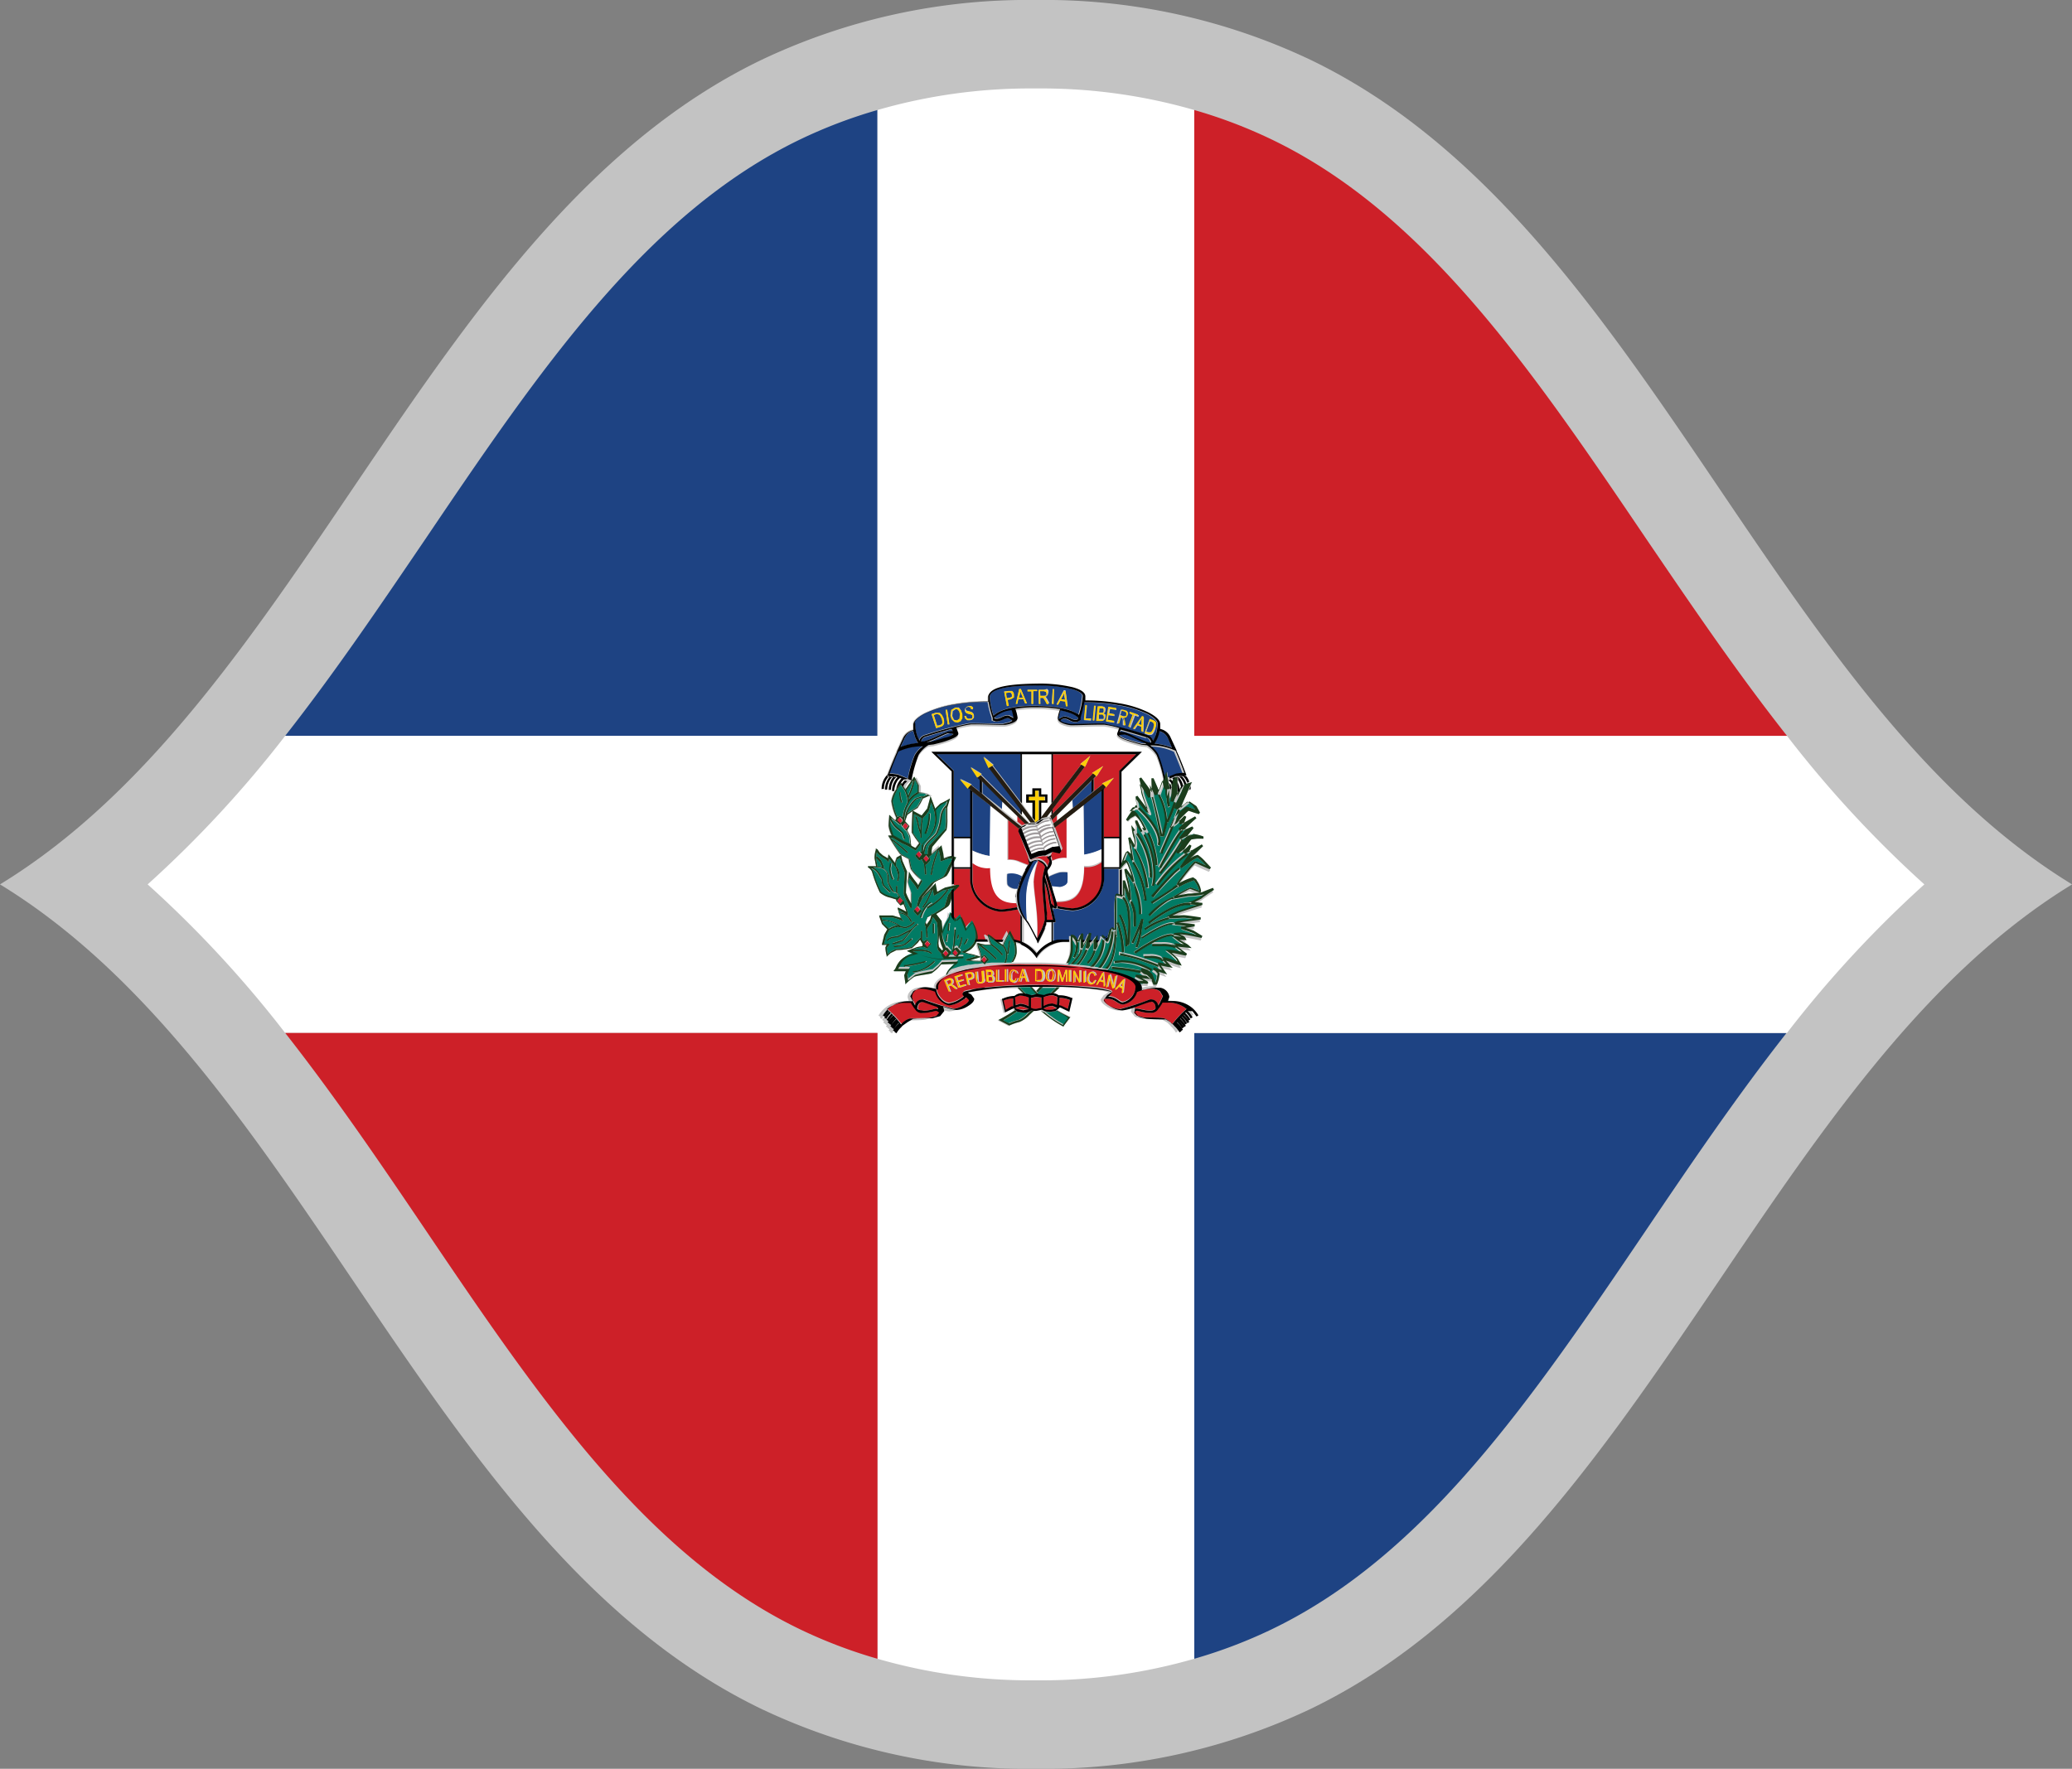 <svg id="FBWC2023_Flags_Digital_Americas_DOM_RGB" xmlns="http://www.w3.org/2000/svg" viewBox="0 0 234.22 200"><rect x="0" y="0" width="234.22" height="200" fill="#808080" stroke="none"/><defs><style>.cls-1{fill:#c3c3c3;}.cls-2{fill:#1e4383;}.cls-3{fill:#fff;}.cls-4{fill:#9b9597;}.cls-5{fill:#1c3e1c;}.cls-6{fill:#cd2028;}.cls-7{fill:#017b64;}.cls-8{fill:#d31f36;}.cls-9{fill:#1b3d1c;}.cls-10{fill:#fdce07;}.cls-11{fill:#241c11;}</style></defs><path id="Background" class="cls-1" d="M117.11,0a70.17,70.17,0,0,1,31,6.75c37.72,18.14,51.45,72.06,86.12,93.25h0c-34.67,21.19-48.4,75.11-86.12,93.25a70.17,70.17,0,0,1-31,6.75,70.17,70.17,0,0,1-31-6.75C48.4,175.11,34.67,121.19,0,100H0C34.67,78.81,48.4,24.89,86.12,6.75A70.17,70.17,0,0,1,117.11,0Z" transform="translate(0 0)"/><g id="Flag_DOM"><path class="cls-2" d="M99.19,83.2H32.24C37.85,76.06,43,68.44,48.1,60.93,60.89,42,73,24.17,90.46,15.76a55.76,55.76,0,0,1,8.73-3.32ZM135,187.56a55.76,55.76,0,0,0,8.73-3.32c17.49-8.41,29.57-26.27,42.36-45.17,5.08-7.52,10.25-15.13,15.86-22.27H135ZM118.2,78.65l.1-.1,0-.15-.07-.19-.23-.08h-.43v.55H118ZM132,87.91l.78-.31.6-.08h.32c-.4-1.09-.74-1.9-1-2.51h0a6.38,6.38,0,0,0-2.6-.6H130a3.16,3.16,0,0,1,.92,1,13.41,13.41,0,0,1,.76,2.61l.27-.75Zm-16.56-9.49-.13-.33,0,.32-.12.49.47,0Zm-12.07,3.32c0-.23.39-.66,1.16-1.06a12.24,12.24,0,0,1,3.35-1,20,20,0,0,1,3.68-.3h.07a10.7,10.7,0,0,0,.46,1.81l0,.2,0,.08v0h0l.33.12h.16c.56,0,.84-.38,1.21-.37H114l.38.17,0,.08h0l-.3.17-.78.18h-.28c-.66,0-2.13-.06-3-.06h-.48a43.8,43.8,0,0,0-4.94,1.31,1,1,0,0,0-.67.52l0,.14-.24-.5a3.91,3.91,0,0,1-.26-1.39Zm5.68-1.43.06.2.17.14.27.08.25.06.14.09,0,.13,0,.14-.11.12-.19,0-.22,0-.14-.12-.08-.19-.17,0,.1.29.22.18.32,0,.26-.09.17-.2,0-.25-.08-.23-.2-.16-.31-.08-.29-.09-.07-.14.06-.18.24-.1.25.06.11.23.18,0L110,80l-.2-.16-.28,0-.25.08-.16.18Zm-1.59.62.14.4.28.28.36.06.33-.15.19-.33,0-.46-.15-.43L108.4,80,108,80l-.44.3Zm-.57-.65.24,1.64.19,0-.25-1.64Zm-1.58.47.51,1.58.48-.15.2-.09.13-.12.08-.19,0-.26-.07-.32-.18-.36-.24-.23-.23,0-.25,0Zm2.91.73.31-.22.06-.51-.11-.34-.2-.21-.26,0-.31.2-.06.55.2.45Zm12.08-2.83,0-.35-.13.3-.24.45.46.08Zm-6.16.25.24-.12,0-.24-.08-.16-.13-.08-.17,0-.34.06.1.58ZM106.26,82l.19-.1.1-.12,0-.23-.07-.31-.19-.36-.22-.13-.24,0-.28.08.39,1.21Zm24-.39-.24-.09-.44,1.2.25.08.19,0,.13,0,.16-.16.14-.3.08-.39-.09-.23Zm.79,1.06a3.54,3.54,0,0,1-.57,1.4l0,0a6.86,6.86,0,0,1,2,.46L132,83.43A1.39,1.39,0,0,0,131,82.68ZM101.79,84.5a6.86,6.86,0,0,1,2-.46l0,0-.1-.14-.23-.47-.23-.78a1.33,1.33,0,0,0-.92.74Zm28.77-1.13-.2.43a1,1,0,0,0-.74-.66,41.1,41.1,0,0,0-4.93-1.31h-.49c-.91,0-2.38.06-3,.06h-.29l-.77-.18-.31-.17h0c0-.07.11-.21.43-.25h.08c.37,0,.65.33,1.22.38h.15l.4-.22,0-.25,0-.06s.28-.94.42-1.7h.06a20.18,20.18,0,0,1,3.7.3,11.9,11.9,0,0,1,3.35,1c.78.4,1.17.83,1.16,1.05v.12A3.93,3.93,0,0,1,130.56,83.37Zm-7.21-2.14-.61,0,.14-1.46-.16,0-.16,1.66.77.06Zm.52-1.42-.16,0-.16,1.66h.16Zm.9.86.14-.14.06-.2,0-.22-.11-.17-.23-.07-.45,0L124,81.49l.47,0h.2l.14-.07.1-.15.06-.21,0-.26Zm.63,0,.08-.5.72.11,0-.19-.88-.14-.27,1.64.91.14,0-.19-.74-.12.09-.55.67.1,0-.19Zm2.13,0-.09-.18-.22-.11-.53-.15-.46,1.6.15,0,.21-.71.18.05.09,0,0,.07.06.13,0,.25,0,.37.2.06-.08-.5-.07-.24-.07-.11.3-.08.16-.26Zm.27,1.63.51-1.38.38.14.06-.18-.91-.32-.07.18.38.13-.5,1.38Zm1.51-1.2-.17-.06-1,1.41.16,0,.3-.43.49.17,0,.52.17.07Zm1.13,1.7.14-.31.1-.39,0-.31-.13-.17-.2-.1-.4-.14-.57,1.57.41.15.2,0,.17,0,.16-.1Zm-1.74-.88.39.14,0-.48,0-.35-.18.28Zm.86,1.55c-.41-.12-1.7-.52-2.87-.85l-.13.26.25,0,.38.06c.52.13,2.29,1.16,2.91,1.15h0l-.07-.2A.78.78,0,0,0,129.56,83.38ZM126.81,83l-.33.08a2.35,2.35,0,0,0,1,.51c.54.18,1.17.35,1.56.45l.51,0h0c-.85-.28-2.06-1-2.43-1Zm-19.11-.28-.13-.26c-1.18.33-2.45.73-2.86.85a.71.71,0,0,0-.58.58h0c.62,0,2.39-1,2.9-1.14l.39-.06Zm16.81-2-.29,0,0,.57.3,0h.12l.1,0,.06-.09,0-.13,0-.17-.09-.1Zm-12.12.42v0l0,0,.19.08h.12c.45,0,.71-.36,1.23-.37h.11l.56.28a4.64,4.64,0,0,0-.26-1A3.24,3.24,0,0,0,112.39,81.18Zm14.78-.72-.37-.1-.16.53L127,81l.18,0,.12-.07.07-.13v-.21Zm-14.86.45a8,8,0,0,1-.42-1.93l0-.24c.12-.56,1.12-1.17,5.12-1.21h.08a16,16,0,0,1,4,.4c.87.23,1.24.56,1.23.75v.06a10.58,10.58,0,0,1-.43,2.1c-.4-.31-1.63-1-4.89-1h-.2C113.81,79.8,112.67,80.54,112.31,80.91Zm7.12-1.25.19,0,.24-.47.56.1.07.52.2,0-.25-1.73-.19,0Zm-.54-.06h.18l.07-1.66H119Zm-1.46,0h.18v-.74h.31l.08,0,.09.12.14.22.18.35h.23l-.24-.45-.15-.23-.11-.08.29-.15.09-.3,0-.25-.15-.16L118,78h-.61Zm-1.28-1.47h.45v1.47h.19V78.14h.45V78h-1.09Zm-1.3,1.47H115l.11-.52.57,0,.2.49h.21l-.69-1.62-.19,0Zm-1.34-1.39.31,1.63.18,0-.13-.67.35-.06.37-.21,0-.37-.08-.22-.14-.14-.18,0-.21,0ZM120.32,81c.52,0,.78.35,1.24.37h.11l.19-.08,0-.2-.13-.1a3,3,0,0,0-.7-.37,6.69,6.69,0,0,0-1.15-.32,4.39,4.39,0,0,0-.26,1l.55-.27Zm4.4-.91-.19,0-.24,0-.05.5.27,0h.15l.1-.07,0-.15,0-.14ZM107.13,83c-.36.07-1.56.77-2.42,1h0l.5-.05c.4-.1,1-.26,1.56-.45a2.42,2.42,0,0,0,1-.51l-.34-.08Zm-4.52,5a13.47,13.47,0,0,1,.78-2.66,3.14,3.14,0,0,1,.92-1h-.17a6.32,6.32,0,0,0-2.6.59h0c-.28.61-.61,1.42-1,2.51h.23l.69.08Zm7.08,6.65h-1.86v-7.5l-1.93-1.88h9.45v5.37l-3.12-4.11-.25.15-.14.1,3.51,4.64V92l-4.44-4.43.08-.07-1.24-.77.76,1.16.17-.14h0l-.13.13.28.27,0,1.42-1-.79-.21.21-.11.14.22.17Zm1.51-9.11.59,1.25.54-.32Zm-1.77,3.57.43-.43-1.32-.63Zm15.36,9.12v1.17A3.75,3.75,0,0,1,121.3,103h-.15a16.13,16.13,0,0,1-1.73-.26v0l-.15.07h0l-.23-.12V103c.14.63.26,1.15.26,1.15l0,.16H119v2.18a4.26,4.26,0,0,1,.54-.15l.06,0h.09a3.68,3.68,0,0,1,.58,0h.57c0-.11,0-.23,0-.36v-.13H121c.32,0,.48.24.62.5h.16l0,0,.23-.57.15-.11.13.11v.09h0c0,.14,0,.33,0,.53h.31c.19-.4.36-.78.36-.78l.24.07-.11.72h.37l.18-.25.23-.31v.56a2.2,2.2,0,0,0,.36,0,3.32,3.32,0,0,0,.14-.49l0-.06,0,0,.08,0,.22.16.14.23a2.71,2.71,0,0,0,.37-.21l.19-.72.28-.29.1,0,.2.22h0c0-.56,0-1.35,0-2.07a8.75,8.75,0,0,1,.11-1.81l.15-.11h0l.24.07V98.25h-1.75Zm-13.72-9.87,0,1.37,2.22,1.76.06-.9Zm12.39,1.25,0-1.37-2.23,2.23.06.9ZM112,91.13l-2.07-1.61v6.64a7.2,7.2,0,0,0,2,.63Zm10.56,5.54a7.37,7.37,0,0,0,2-.63V89.4L122.48,91Zm-7,2.35a2.25,2.25,0,0,0-1.69-.25,7,7,0,0,0,0,1.11c0,.4.67.61.88.61l.29,0c0-.16.1-.32.16-.48l0-.06c.06-.15.12-.31.19-.46l0-.06C115.43,99.27,115.49,99.15,115.54,99Zm4.25,1.34c.21,0,.84-.2.88-.61a6.8,6.8,0,0,0,0-1.1,4.07,4.07,0,0,0-.88,0,6.39,6.39,0,0,0-1.25.49c.13.41.27.8.36,1.17Zm-2.48-3.11h0l0,.11h0Zm-1.2,6.87a23.36,23.36,0,0,1-.08-2.87,7.77,7.77,0,0,1,1.21-3.83l0-.16-.5.15,0,0c-.52.89-1.63,2.89-1.62,4A4.36,4.36,0,0,0,116.11,104.12Z" transform="translate(0 0)"/><path class="cls-3" d="M112.11,109l-.67.07Zm-9.79-16.15v.06h0l.48.53-.26.48.33.64L103,95.6l.14.13.29.14h0l.39-.51v-.06l-.39-.52-.42-.64,0-.38c0-.68.08-2,.08-2v-.05l-.56.41ZM132.43,89c0-.09,0-.18.08-.26a1.64,1.64,0,0,0-.42-.54h0l.06.3A2.12,2.12,0,0,1,132.43,89Zm-2.79,21.28-.37-.14.18.13.6.5,0,.08-.09-.2Zm.51.71-1.11-.13.62.36.1.16-.07.12-.08,0-1-.07,0,.12v0l0,.29a4.78,4.78,0,0,1,1.51-.33,1.17,1.17,0,0,1,.27,0l-.19-.43Zm-24-3.82.37.41.11-.14-.12-.29a4.2,4.2,0,0,1-.33-1.31v0l0,.2-.07.75Zm-3.81-19-.16-.07-.25.25-.09.14.11.18A1.7,1.7,0,0,1,102.33,88.17Zm3.18-2.92-.23-.22h23.8l-2.29,2.23V97.73l.1-.29a5.83,5.83,0,0,1,.42-1l.21-.13.36.33-.32-1.81.23-.08.5.9v-.29l-.06-.42a5.08,5.08,0,0,1-.26-1.1l-.06-.46.28.37.16.2v-.09c0-.44,0-1,0-1l.24,0,.43.93.16.26v-.42l.19.15-.25-.47a3,3,0,0,0-.76-1h0l-.54.3-.3.31-.21-.14a9.46,9.46,0,0,1,.76-1.12l.36-.25h.18l-.22-1.24.22-.1s.73,1,1.2,1.57a14.38,14.38,0,0,1-.67-2c-.08-.56-.33-1.53-.33-1.53l.22-.11L129.8,89l.34.59.09.15c0-.6-.07-1.64-.07-1.64l.24,0,.71,1.51.4-1.12h0l0-.15a14.88,14.88,0,0,0-.79-2.75,3.48,3.48,0,0,0-1.1-1.11l-.58-.06c-.4-.1-1-.26-1.59-.46s-1-.37-1.2-.69l0-.13.23-.62a10.31,10.31,0,0,0-1.7-.37h-.48c-.9,0-2.37.06-3,.06h-.31a3.33,3.33,0,0,1-.84-.2c-.3-.12-.6-.29-.62-.62a4.15,4.15,0,0,1,.27-1,15.58,15.58,0,0,0-2.59-.21h-.2a13.71,13.71,0,0,0-2.28.17,4.54,4.54,0,0,1,.26,1c0,.33-.32.5-.61.62a3.49,3.49,0,0,1-.85.2h-.3c-.67,0-2.14-.06-3-.06h-.47a10.1,10.1,0,0,0-1.7.37l.23.62,0,.13c-.17.32-.64.49-1.2.7s-1.2.35-1.6.45l-.57.07a3.41,3.41,0,0,0-1.11,1.1,15.11,15.11,0,0,0-.79,2.75l0,.15-.14-.06-.06,0,0,0-.25.25a2.43,2.43,0,0,0-.21.37l.22.35,1-1.46.07.09.45.9v.72l.67.06.49.26.11.08L105,90l-.66.35-.27.54-.33.52-.54.32,1,.54.63-.78.31-1.15.06-.27.48,1.39.58-.57a9.32,9.32,0,0,0,.92-.48l.18-.11-.06.2-.25.83c0,.06,0,.63,0,1.21a5.72,5.72,0,0,1-.09,1.33l-1.89,1.91-.09.52v.29l1.15-1,0,.13s.13.55.19.85l.06.52.7-.26.17-.05.31.11V87.26Zm7.18,23.67.68,0Zm-7.54-4.86.16-.58v0l-.45.27h0l-.13.27-.08.39.1.27Zm28-14.85,0,.65,0,.22.3-.61h-.21A2.19,2.19,0,0,0,133.12,89.21Zm1.08-.71a1.78,1.78,0,0,0-.48-.75h-.1a2,2,0,0,1,.46.8Zm-23.66,20.66.55-.08ZM133.87,88.7a1.76,1.76,0,0,0-.57-.9h-.09a2.09,2.09,0,0,1,.52,1A.86.86,0,0,1,133.87,88.7ZM102,97.31l.45,1.25-.13,2.39a6.49,6.49,0,0,0,.37.82l.23.44v-1.15c0-.3-.38-1-.38-1.39v-.08c.06-.3.12-.79.12-.79l0-.24.12.21.2.34.26.36.33.42.14.22.34-.61a5.06,5.06,0,0,1-1.17-1.22,9.77,9.77,0,0,1-.24-1.13l-.81-.46,0,.09ZM132.83,88l.11-.06a.12.12,0,0,0-.05,0l-.12,0Zm-25.38,9.69a4.68,4.68,0,0,0-.34.69,3.49,3.49,0,0,1-.42.78,4.74,4.74,0,0,1-.76.41,3.4,3.4,0,0,0-.67.37c-.13.2-1.07,1.23-1.31,1.59l-.18.48a2.56,2.56,0,0,1,.5-.83,13.61,13.61,0,0,0,1.06-1.09l.1-.12.2,1,.87-.49,1.08-.25V97.39Zm25.15-9.29a.66.66,0,0,1,.08-.21,1.83,1.83,0,0,0-.17-.15l-.16.06A2.82,2.82,0,0,1,132.6,88.35Zm-22.36,20.86-.55.09Zm3-2.35a1.5,1.5,0,0,1,.12-.36h-.63A4,4,0,0,0,113.21,106.86Zm-3.74,2.49-.61.13Zm1.1-.75h.19l0-.43-1.19.37C109.86,108.56,110.3,108.6,110.57,108.6Zm5.93,3h.08q-.7,0-1.35,0h0C115.64,111.63,116.06,111.61,116.5,111.61ZM123,107l.3-.43h-.24C123,106.69,123,106.84,123,107Zm-12.78-.5a2.13,2.13,0,0,1-.71.89l-.52.29.28.09.64.14.66.2.17.08-.15-.65a2.74,2.74,0,0,1-.26-.82l0-.12.12,0,.31.09.48.09h.61l-.12-.29h-1.19C110.41,106.5,110.31,106.48,110.21,106.47Zm-2.63-5.78-.27.27,0,.05c0,.2-.11,1.16-.47,1.46-.19.15-.82.55-1.32.85l.6.78a8.76,8.76,0,0,1,.09,1.38v.15a6.18,6.18,0,0,1,.75-1.6,4,4,0,0,0,.16-.71l0-.18.12.13s.17.21.34.44v-3Zm11,13.77h0l.69-.09-.69.09Zm2.34-7.18c0-.24,0-.48,0-.77h-.58a3.2,3.2,0,0,0-1.16.22l-.27.13v0a4.26,4.26,0,0,0-.82.51,3.66,3.66,0,0,0-.75.82l-.11.18-.1-.18a4.54,4.54,0,0,0-.76-.82,3.7,3.7,0,0,0-.81-.49h0l-.22-.11a3.61,3.61,0,0,0-.63-.17l0,.1a4.74,4.74,0,0,1,.08,1.11,2.25,2.25,0,0,1-.42,1h-.08l-.45,0c.68,0,1.41,0,2.19,0l1.3,0c1.13,0,2.15.07,3.1.14a2.81,2.81,0,0,0,.18-.35A3.18,3.18,0,0,0,120.92,107.28Zm1.37-.53v.19l.2-.41h-.2ZM135,187.56A62.41,62.41,0,0,1,117.69,190h-1.16a62.41,62.41,0,0,1-17.34-2.44V116.8H32.24A127.46,127.46,0,0,0,16.69,100,127.46,127.46,0,0,0,32.24,83.2H99.19V12.44A62.2,62.2,0,0,1,116.5,10h1.22A62.2,62.2,0,0,1,135,12.44V83.2H202A127.46,127.46,0,0,0,217.53,100,127.46,127.46,0,0,0,202,116.8H135ZM134.79,115a3.11,3.11,0,0,0-.55-.72l0,0,.46.6.21-.13a3.15,3.15,0,0,0-.66-.81,3.42,3.42,0,0,0-2.38-.81h-.4l.15-.44v-.06a1.21,1.21,0,0,0-1-1l.1-.1a3.73,3.73,0,0,0,.27-1.13l-.09-.24.95.31-.71-1,1.34.26-.77-.82.52.16a6,6,0,0,0,1,.34l.26.07-.12-.25-.35-.58-.65-.61c.19,0,.51.08.83.15l.78.16.11-.22-1.07-.8,1.59.16-.26-.25a1.67,1.67,0,0,0-.55-.36l-.57-.34-.05,0,.86.06-.09-.19a.74.74,0,0,0-.44-.37l-.25-.1h.16a11.84,11.84,0,0,1,1.31.2c.53.1,1,.21,1,.21l.1-.23-1-.61-.87-.3,1-.17v-.25l-1.86-.2.18,0,2.36-.33v-.24s-1.58-.25-1.94-.25l-1.27.05.68-.32c.53-.2,2.71-.88,2.72-.88l0-.24-.88-.09.74-.38c.49-.4,1.45-1,1.45-1l-.11-.23s-.91.33-1.27.5a10.44,10.44,0,0,1-1.56.15l-1.15.21.38-.22.71-.39.25-.13.08,0h0l.48.19.6.22.13-.09,0-.09a2.57,2.57,0,0,0-.29-.87l-.27-.44-.34-.23a5.93,5.93,0,0,0-1.59.67c.2-.29.53-.73.86-1.14s.49-.61.69-.83l.24-.26.07-.06,1.6.71.15-.19s-.3-.33-.63-.67a4.19,4.19,0,0,0-.85-.76h-.07a2.36,2.36,0,0,0-.84.43L136,95.67l-.15-.19-1.45.87.28-.72-.2-.13-.38.38-.33.3.41-.62.35-.48.13-.15,0,0h0a5,5,0,0,1,.73-.1l.65,0,0-.24a4.27,4.27,0,0,0-1.09-.28,2.53,2.53,0,0,0-.84.33l.81-1-.15-.19-.53.24-.42.16.65-.64c.39-.37.77-.7.77-.7l-.15-.2-1.23.71.1-.29.14-.37-.21-.13s-.29.31-.62.63l-.44.4.64-.74.63-.63.23-.2.08,0h0l.46.16.57.18.11,0,.09-.17-.4-.71-.75-.51a1.51,1.51,0,0,0-.81.53l-.26.27.31-.73c.2-.47.41-.91.46-1.05l.12-.28h.22c0-.14,0-.27,0-.39l.12-.28.13-.28-.29.11-.07,0a2,2,0,0,0-.45-.74l0-.06v0c-.44-1.18-.8-2-1.1-2.7v-.06l-.69-1.49a1.64,1.64,0,0,0-1.16-.93l0-.46v-.12c0-.43-.5-.85-1.29-1.27a12,12,0,0,0-3.42-1.06,20.9,20.9,0,0,0-3.75-.31h0l0-.41v-.08c0-.42-.53-.72-1.42-1a16.12,16.12,0,0,0-4.11-.41H117c-4,.06-5.13.59-5.37,1.4l0,.3v.12h0a20.85,20.85,0,0,0-3.75.3,12.52,12.52,0,0,0-3.41,1.06c-.8.42-1.27.84-1.3,1.27v.12l0,.47a1.67,1.67,0,0,0-1.16.92l-.69,1.49v.06c-.3.65-.66,1.52-1.09,2.7v0l0,.06a2.24,2.24,0,0,0-.61,1.56h.25a2,2,0,0,1,.41-1.24l.21-.22h.1a2.26,2.26,0,0,0-.59,1.52l.25,0h0a2.21,2.21,0,0,1,.41-1.24l.25-.26H101a2.31,2.31,0,0,0-.57,1.52l.24,0h0a2.21,2.21,0,0,1,.42-1.24l.24-.25.12,0a2.25,2.25,0,0,0-.64,1.58h.25a2.25,2.25,0,0,1,.41-1.25l.24-.24.16.06a2.22,2.22,0,0,0-.6,1.21,3.12,3.12,0,0,0-.57,1.37,6.48,6.48,0,0,0,.56,1.89l-.09.27-.14-.06-.46-.45-.11-.1v.15s-.07.74-.07,1.11a3.6,3.6,0,0,0,.34,1.08h-.39l.06.12.09.14h0a21.5,21.5,0,0,0,1.18,1.82l.18.14-.09,0-.46.26-.17.49,0,.16-.75-1-.07.45-.57-.33-.38-.34-.24-.35L99,95.94,99,96.1a2.82,2.82,0,0,0-.14.77v.18l.17.89h-.91l0,.14a1,1,0,0,1,.46.51,13.8,13.8,0,0,0,.89,2.34,2.68,2.68,0,0,0,1.2.58l.64.2,0,.15.48.53.34-.16.19.45.13.41-.3-.17-.59-.28-.09,0,0,.08.16.56.2.51-.93-.28H99.39l0,.1.31.87.6.6-.34.61-.26,1.06,0,.1.53,0-.14.25v.15a3.8,3.8,0,0,0,.14.8l0,.14.09-.1.36-.33.65-.32a9,9,0,0,0,1.77-.24l.65-.61.25-.34,0,0,.28.46v.09l0,.18-.62.11-1,.37-.14.07.71.35-.68.19a2.16,2.16,0,0,0-1,.82c-.25.33-.35.76-.46.77l-.07.08.05.08.32,0,1,0-.18.46.13.87,0,.14.11-.1a6.4,6.4,0,0,1,.86-.72c.27-.17,1.66-.29,2-.42a5.11,5.11,0,0,0,1.08-1l1.59-.06a4.1,4.1,0,0,0-.88.85l-.18.36.05,0c-.92.42-1.38.89-1.42,1.38v.07l0,.27a4.93,4.93,0,0,0-1.4-.29c-.94,0-1.54.55-1.55,1.09v.06l.14.44h-.39a3.4,3.4,0,0,0-2.38.81,3.15,3.15,0,0,0-.67.81l.22.13h0l.45-.6.06,0a3.38,3.38,0,0,0-.56.72l.22.13a3.24,3.24,0,0,1,.53-.69l.08.07a3.5,3.5,0,0,0-.58.73l.22.13a2.91,2.91,0,0,1,.54-.69l0,.06a3,3,0,0,0-.64.79l.21.13h0a2.89,2.89,0,0,1,.59-.73h0l0,0a3.34,3.34,0,0,0-.61.76l.22.13h0a2.9,2.9,0,0,1,.56-.71l0,.06a3.15,3.15,0,0,0-.66.81l.21.13a3.09,3.09,0,0,1,.59-.73l0,0,0,0a3.39,3.39,0,0,0-.62.77l.22.13h0a3.16,3.16,0,0,1,.56-.71l0,.06a3.15,3.15,0,0,0-.66.81l.21.13a2.89,2.89,0,0,1,.59-.73h0l0,0a3.08,3.08,0,0,0-.63.78l.22.13a2.71,2.71,0,0,1,.57-.71l0,0,.09-.12,0,0h0v0l.28-.28.59-.35c.4,0,1.66,0,2.22-.08l.86-.24.47-.58-.12-.5a6.8,6.8,0,0,0,1.45.38h.07a2.64,2.64,0,0,0,1.27-.43c.39-.24.71-.52.72-.84l-.32-.46-.2-.13v0l-.06,0-.13-.12,0,0h0a32.19,32.19,0,0,1,6-.63H115l.7.7.11,0a2,2,0,0,0-.48-.06h-.13a1.15,1.15,0,0,0-.68.3,3.3,3.3,0,0,0-1.32.3l-.1,0,0,.11.33,1.46.14-.07.84-.41.09,0v.06l.15.12a19.54,19.54,0,0,1-1.66,1l-.22.11.22.12,1,.52,0,0a5.57,5.57,0,0,1,1.14-.4,3.2,3.2,0,0,0,1.16-.83l.48-.44.27,0,.63-.13h0l0,0a12.93,12.93,0,0,0,2.55,1.8l.06,0,0-.06.75-1-.09,0c-.64-.34-.72-.35-1.41-.76l-.11.08-.21.08.42-.33v-.11l.18,0,.84.41.14.06.36-1.56-.1,0a3.33,3.33,0,0,0-1.32-.3h-.15a1.23,1.23,0,0,0-.58-.24.94.94,0,0,1,.1-.1l.59-.57c1.47,0,2.69.14,3.61.24.69.08,1.22.16,1.58.23l.4.1,0,0,0,0-.33.24-.19.12-.33.46c0,.32.34.6.73.84a2.64,2.64,0,0,0,1.27.43h.06a6.51,6.51,0,0,0,1.45-.38l-.11.5.47.58.86.24c.55,0,1.81,0,2.22.08l.59.35.28.28v0h0l0,0,.1.12,0,0a2.93,2.93,0,0,1,.57.71l.22-.13a3.06,3.06,0,0,0-.64-.78l0,0a3.14,3.14,0,0,1,.6.75l.21-.13a3,3,0,0,0-.66-.81l0-.06a3.12,3.12,0,0,1,.57.71l.21-.13a3.42,3.42,0,0,0-.61-.77l0,0a2.93,2.93,0,0,1,.61.75L134,116a3.18,3.18,0,0,0-.65-.81l0-.06a3.12,3.12,0,0,1,.57.71l.21-.13a2.87,2.87,0,0,0-.61-.76l.05,0a3,3,0,0,1,.6.74l.22-.13h0a3.22,3.22,0,0,0-.63-.79l0-.06a3.19,3.19,0,0,1,.54.69l.21-.13a2.94,2.94,0,0,0-.58-.73l.08-.07a3.19,3.19,0,0,1,.54.69Zm-10.92-8c.07-.14.16-.31.23-.48h-.23Zm-16.32,2.83c.18-.07.37-.13.58-.19l.65-.18c-.23.06-.45.11-.65.18S107.73,109.8,107.55,109.87Zm25.6-21.44a2.25,2.25,0,0,1,.25,1,1.71,1.71,0,0,0,.12-.23,2.11,2.11,0,0,0-.35-1ZM116.7,111.61l.41.44.41-.45h-.82ZM127,101.3V99.67l.25,0,.46,1.47a7.8,7.8,0,0,0-.2-1.23,13.9,13.9,0,0,1-.34-1.48l.23-.1s.33.46.61.88l-.15-.47a7.88,7.88,0,0,0-.42-1.09l-.07,0-.23.23-.2.22-.12.19v3Zm-1.88,5.11,0-.14-.09,0Zm-9-13.33-.11,0h0Zm2.22,11.18a.14.14,0,0,0,0,.06c0,.05,0,.11,0,.17l-.06.16-.09.23,0,.12-.13.3v0c-.27.6-.56,1.14-.56,1.15l-.11.21h0l-.07-.16,0-.07s-.76-1.56-1.06-2c-.07-.12-.19-.26-.31-.44s-.13-.19-.2-.29v2.86a4.19,4.19,0,0,1,1.67,1.31,4.23,4.23,0,0,1,1.68-1.32v-2.26Zm6.52-6.18h1.75V94.82h-1.75Zm-15.1-3.26h-1.86v3.26h1.86ZM116.52,93l-1-1.33v.5l.85.85-.25.06.58-.08Zm.19-.53V90.76H116v-.93h.71v-.69h1v.69h.7v.93h-.7v1.72l1.2-1.59V85.28h-3.35v5.59Zm1,.11v0l.13-.09Zm1-.27.16-.16v-.46l-.51.68.34-.06Zm-5.4-1.69-.06.9L115,92.93l0-.64Zm1.57,10.32a3.24,3.24,0,0,1,.09-.4l0,0h0l-.29,0c-.21,0-.84-.21-.88-.61a7,7,0,0,1,0-1.11,2.25,2.25,0,0,1,1.69.25q.15-.31.3-.6l0,0c.11-.22.23-.43.33-.62l-.93-.37a2.68,2.68,0,0,0-1.33-.24V92.66l-.92-.73-1-.8-.08,5.66a7.2,7.2,0,0,1-2-.63v1.43a2.7,2.7,0,0,0,2,.57c0,3.6,1.52,4,3,4a4.92,4.92,0,0,1-.06-.69,3.15,3.15,0,0,1,0-.41S114.86,101,114.87,100.92Zm6.37-9.54-.06-.9-1.69,1.69,0,.63Zm-.7,1.15V97a2.82,2.82,0,0,0-1.34.25l-.37.15a1.54,1.54,0,0,1-.44.74l0,0-.06.22a7.35,7.35,0,0,0,.2.71,6.39,6.39,0,0,1,1.25-.49,4.07,4.07,0,0,1,.88,0,6.8,6.8,0,0,1,0,1.1c0,.41-.67.61-.88.61l-.93-.09s0,0,0,0c.11.45.36,1.15.5,1.69,1.5,0,3.18-.17,3.18-4a2.72,2.72,0,0,0,2-.57V96a7.37,7.37,0,0,1-2,.63L122.48,91l-.83.65Zm-3.26,4.83,0,.08,0-.08ZM116,101.25a23.36,23.36,0,0,0,.08,2.87l.12.17c.25.39.74,1.38,1,1.84l0-.06a18.13,18.13,0,0,0,0-2.28c-.08-1.46-.38-3.24-.38-4a8.92,8.92,0,0,1,.39-2.29v-.07A7.77,7.77,0,0,0,116,101.25Zm1.27-7.81.1.29a2.25,2.25,0,0,1,1.43-.56l0,.15a2.16,2.16,0,0,0-1.42.57l.06.17A2.31,2.31,0,0,1,119,93.5l-.24-.67A2.21,2.21,0,0,0,117.3,93.44Zm-.06-.15a2.36,2.36,0,0,1,1.42-.61l0-.12-.39.09-.33.07-.28.19-.4.29Zm.08,1.24.21,0-.11-.28h-.23a2.33,2.33,0,0,0-1.33.41l.1.27A2.56,2.56,0,0,1,117.32,94.53Zm-1.85-.86,0,.09a2.5,2.5,0,0,1,1.44-.46h.14l0-.07h-.35l-.31,0-.22,0a3.7,3.7,0,0,0-.48.22Zm2.38,2.15H118l-.09-.25-.23,0a2.35,2.35,0,0,0-1.3.4l-.06-.13.16.41A2.53,2.53,0,0,1,117.85,95.82Zm-.3-.84h.13l-.1-.28-.26,0a2.33,2.33,0,0,0-1.3.4l.06.17.06.15A2.58,2.58,0,0,1,117.55,95Zm.11.43h.17l-.09-.27-.19,0a2.41,2.41,0,0,0-1.35.43l.1.25A2.5,2.5,0,0,1,117.66,95.41Zm-.59-1.73h.15l-.08-.22-.2,0a2.33,2.33,0,0,0-1.38.46l.08.22A2.46,2.46,0,0,1,117.07,93.68Zm.12.42h.18l-.09-.26h-.21a2.36,2.36,0,0,0-1.37.44h0l.1.26A2.41,2.41,0,0,1,117.19,94.1Zm.39.12.11.31a2.33,2.33,0,0,1,1.42-.58l0,.15a2.1,2.1,0,0,0-1.41.6l.07.23a2.46,2.46,0,0,1,1.44-.55l0,.16a2.14,2.14,0,0,0-1.42.55l.09.27a2.28,2.28,0,0,1,1.42-.59l0,.15a2.15,2.15,0,0,0-1.41.6l.09.26a2.32,2.32,0,0,1,1.41-.6l.06.16a2.15,2.15,0,0,0-1.41.6l.09.26-.1,0h-.05L118,96l-.19,0a2.34,2.34,0,0,0-1.33.42l.09.22.54-.2.24-.1.5-.08.29,0,.82-.41.16,0,.58-.08-.45-1.27-.29-.83A2.21,2.21,0,0,0,117.58,94.22Z" transform="translate(0 0)"/><path class="cls-4" d="M117.06,93.24h.08l0,0h0l0,.09a2.36,2.36,0,0,1,1.42-.61l0,.15a2.21,2.21,0,0,0-1.41.61l.1.29a2.25,2.25,0,0,1,1.43-.56l0,.15a2.16,2.16,0,0,0-1.42.57l.06.17A2.31,2.31,0,0,1,119,93.5l0,.15a2.21,2.21,0,0,0-1.42.57l.11.31a2.33,2.33,0,0,1,1.42-.58l0,.15a2.1,2.1,0,0,0-1.41.6l.07.23a2.46,2.46,0,0,1,1.44-.55l0,.16a2.14,2.14,0,0,0-1.42.55l.09.27a2.28,2.28,0,0,1,1.42-.59l0,.15a2.15,2.15,0,0,0-1.41.6l.09.26a2.32,2.32,0,0,1,1.41-.6l.06.16a2.15,2.15,0,0,0-1.41.6l.09.26-.1,0h-.05L118,96l-.19,0a2.34,2.34,0,0,0-1.33.42l-.06-.15a2.53,2.53,0,0,1,1.39-.42H118l-.09-.25-.23,0a2.35,2.35,0,0,0-1.3.4l-.06-.13v0a2.5,2.5,0,0,1,1.36-.4h.17l-.09-.27-.19,0a2.41,2.41,0,0,0-1.35.43l-.06-.15a2.58,2.58,0,0,1,1.41-.43h.13l-.1-.28-.26,0a2.33,2.33,0,0,0-1.3.4h0l-.06-.15h0a2.56,2.56,0,0,1,1.36-.41l.21,0-.11-.28h-.23a2.33,2.33,0,0,0-1.33.41h0l-.06-.14h0a2.41,2.41,0,0,1,1.39-.43h.18l-.09-.26h-.21a2.36,2.36,0,0,0-1.37.44h0l-.06-.14h0a2.46,2.46,0,0,1,1.43-.45h.15l-.08-.22-.2,0a2.33,2.33,0,0,0-1.38.46h0l-.06-.15h0a2.5,2.5,0,0,1,1.44-.46h.14Z" transform="translate(0 0)"/><path class="cls-5" d="M121.53,107.63l.12-.84v-.25h.25v.21a2.7,2.7,0,0,1-.14,1,2.51,2.51,0,0,1-.26.56l-.21-.14.06-.1Z" transform="translate(0 0)"/><path class="cls-6" d="M135,83.2V12.44a55.76,55.76,0,0,1,8.73,3.32c17.49,8.41,29.57,26.27,42.36,45.17C191.2,68.44,196.37,76.06,202,83.2ZM32.24,116.8c5.61,7.14,10.78,14.75,15.86,22.27C60.89,158,73,175.83,90.46,184.24a55.76,55.76,0,0,0,8.73,3.32V116.8Zm90-30.38-.1-.06,1.12-.93-.58,1.24-.32-.18.13.08.14.1L119,91.46V92l4.55-4.54.16.12-.25-.19,1.25-.78L124,87.75l-.16-.13.11.12-.27.27,0,1.42,1-.79-.08-.08,1.33-.63L125.05,89l-.15-.14L125,89l-.22.17v5.5h1.75v-7.5l1.92-1.88H119v5.4Zm-7.51,19.88.12.06a3.5,3.5,0,0,1,.49.14v-3.07a4.31,4.31,0,0,1-.28-.61,16.68,16.68,0,0,1-1.74.26h-.16a3.77,3.77,0,0,1-3.48-3.56V98.24h-1.86v1.83l.23,0,.07.13-.3.3v3.19a2.18,2.18,0,0,0,0,.43l.52-.45,0,0,0,0a8.73,8.73,0,0,1,.59,1.46,5.38,5.38,0,0,1,.65-.79l.07-.07,0,.08a3.48,3.48,0,0,1,.52,1.56l0,.19-.06.17.21,0h1.09l-.18-.51.1-.11.34.21.52.41h1.07c.2-.43.46-.88.46-.89l.07-.13.07.13.47.94h.22Zm1-13.06.23-.11h0l-.08,0-.87-.87,0,.64.51.4-.16.11h0A1.17,1.17,0,0,1,115.71,93.24Zm3.36-.14.38-.3,0-.63-.55.55Zm-7.15,5.06a2.7,2.7,0,0,1-2-.57v1.94a3.23,3.23,0,0,0,1.12,2.37,3.36,3.36,0,0,0,2.12.94h.14a15.37,15.37,0,0,0,1.67-.25c0-.15-.08-.3-.11-.46C113.44,102.11,111.92,101.76,111.92,98.16Zm7.46,3.84a3.33,3.33,0,0,1,.08.45,13.79,13.79,0,0,0,1.7.26h.14a3.37,3.37,0,0,0,2.13-.93,3.25,3.25,0,0,0,1.11-2.37V97.47a2.72,2.72,0,0,1-2,.57C122.56,101.83,120.88,102,119.38,102Zm-4.27-8v0l.07-.29-1.23-1v4.48a2.68,2.68,0,0,1,1.33.24l.93.37a2.39,2.39,0,0,0,.13-.21v0a2.14,2.14,0,0,1-.12-.66l0,0Zm.06-.36Zm5.37,3.4V92.53l-1.3,1,.85,2.41h0l-.06.1-.12.18h-.07l-.83.1-.15.07c0,.08,0,.17-.08.26l0,.08.13.37v0a1.29,1.29,0,0,1,0,.21l.37-.15A2.82,2.82,0,0,1,120.54,97Zm-1.82,4.35c0,.25.08.56.14.86l.27.26.09.06h0a17,17,0,0,0-.59-2.16c-.1-.42-.3-.89-.45-1.44l0,.21v0A15.94,15.94,0,0,1,118.72,101.36Zm.28,2.69c-.11-.47-.42-1.8-.53-2.66a11.36,11.36,0,0,0-.39-1.58v.1c0,.88.15,2.2.22,3.14,0,.28,0,.53,0,.72h0V104Zm-2.15-4.27c0,.77.3,2.55.38,4a18.13,18.13,0,0,1,0,2.28h0l.32-.66a6.58,6.58,0,0,0,.53-1.41v-.24c0-.8-.26-2.7-.26-3.86l0-.51a11.47,11.47,0,0,1,.3-1.42l-.19-.3-.62-.42h0l0,.11,0,.08,0,0h0A8.92,8.92,0,0,0,116.85,99.78Zm1.28-3h0l-.29,0-.42.07c-.34.11-.88.35-.88.35h0v.06a1.41,1.41,0,0,1,.78-.24h.07a1.37,1.37,0,0,1,1,.83l.06-.08.22-.58v0c0-.13-.11-.3-.31-.45l-.15.08Zm-2.4,12.91-.06.28-.13.42h.38l-.12-.4Zm-5.94.38-.14,0-.29.06.1.48.3-.06.19-.11,0-.2-.07-.13Zm-2.14.83-.12-.13h-.19l-.32.14.18.43.29-.13.14-.08,0-.11Zm4.43-.66.08-.07,0-.12,0-.12-.08-.07h-.17l-.22,0,0,.41h.23Zm22,3.81a3.18,3.18,0,0,0-2.19-.72h-.52a4.4,4.4,0,0,1-.48.71.89.89,0,0,1-.84.44h-.18c-.64,0-1.31-.25-1.42-.24l-.19.11-.1.1.33.35.77.21c.53,0,1.79,0,2.22.08a2,2,0,0,1,1,.67A11.79,11.79,0,0,1,134.11,114.07Zm-22-3.61H112l-.25,0,0,.47.27,0h.1l.08,0,0-.09v-.11l0-.13Zm5.67.27.08-.18,0-.27-.06-.34-.14-.15-.19,0h-.24v1.07h.24l.18,0ZM130.11,113a.82.82,0,0,1,.77.7l.18-.28.36-.78v0l-.33-.55a1.58,1.58,0,0,0-1-.29,4.63,4.63,0,0,0-1.54.36h-.05a2,2,0,0,1-1.6,1.42h-.05c-.61-.07-.85-.66-1.74-.65h-.25l-.1.15c0,.11.24.41.61.63a2.5,2.5,0,0,0,1.14.39h0A29.12,29.12,0,0,0,130,113Zm-12.74-1.66a54.85,54.85,0,0,0-6.07.31c-.71.08-1.26.17-1.65.24a3.7,3.7,0,0,0-.68.16l-.15.24.17.28h0a3.44,3.44,0,0,1-1.71.8,1.43,1.43,0,0,1-.89-.53,2,2,0,0,1-.54-1.32v-.06c0-.42.7-1.07,2.36-1.57a28.57,28.57,0,0,1,7.83-.86l1.3,0a38.7,38.7,0,0,1,8.45.91c1.84.47,2.65,1.1,2.61,1.55v0a1.86,1.86,0,0,1-1.46,1.76h0c-.39,0-.72-.6-1.65-.65l.14-.09.29-.37v-.06l-.11-.12a10.16,10.16,0,0,0-2.42-.41C121.75,111.47,119.81,111.35,117.37,111.35Zm-9.1.42-.33-.28-.18-.13-.11,0,.17-.22,0-.27-.12-.17-.17-.08-.22.06-.45.19.54,1.31.13-.06-.24-.58.16-.07.08,0h.07l.11.06.17.14.25.21Zm1-.33-.06-.15-.64.21-.16-.43.59-.2-.06-.15-.58.2-.13-.4.62-.21-.06-.15-.75.25.44,1.29Zm.9-1.19-.07-.18-.12-.11-.16,0-.17,0-.43.09.3,1.35.15,0-.12-.55.29-.06.31-.19Zm1.16.35-.07-.82-.16,0,.07.81,0,.36-.24.11-.18,0-.11-.13,0-.26-.07-.81h-.16l.07.81.08.35.17.18.28,0,.27-.1.13-.21Zm9.79.42v-1.34h-.18V111Zm6-.36-1,1.14.14.07.28-.35.41.21-.06.46.15.07.17-1.53Zm-1.66-.49-.29,1.41.14,0,.23-1.1.35,1.23.15,0,.3-1.41-.15,0-.23,1.11-.35-1.24Zm-.76-.23-.74,1.33.16,0,.22-.4.46.11,0,.46.17,0-.15-1.54Zm-1.68.54v.39l.15.29.28.12.3-.09.2-.34-.14-.06-.14.26-.22.07-.18-.09-.11-.21v-.33l.06-.27.14-.2.22-.06.18.09.09.24.14,0-.12-.32-.27-.14-.27.06-.21.24Zm-.4-.72v1.29h.17v-1.29Zm-1.16-.05v1.34h.13v-1l.53,1h.14v-1.34H122v1.05l-.53-1.05Zm-1.86-.06V111h.15v-1.12L120,111h.15l.35-1.11V111h.15v-1.32h-.21l-.29.92-.07.21,0-.2-.29-.93Zm-1.2.65.06.35.17.27.25.1.25-.09.17-.26.06-.39-.06-.38-.17-.27-.25-.09-.34.2Zm-5.89.36-.07-.21-.15-.11.1-.13,0-.17-.06-.18-.12-.12-.2,0-.41,0,.09,1.37.41,0,.17,0,.12-.08.07-.13Zm1,.18h-.55v-1.19h-.15V111h.7Zm.46-1.25h-.17V111h.17Zm1.2,1-.14,0-.1.28-.19.09-.17-.07-.12-.2,0-.32,0-.28.1-.21.2-.08.17.07.1.23.13,0-.14-.3-.26-.11-.24.08-.17.26-.06.39,0,.38.16.28.26.09.27-.12Zm1.2.43-.46-1.44h-.16l-.43,1.44h.16l.12-.44H116l.13.44Zm.86,0h.41l.18,0,.14-.07.1-.13.08-.2,0-.28,0-.34-.13-.24-.17-.1-.2,0h-.39Zm-11.29,3.26c-.11,0-.77.2-1.41.24h-.18a.87.87,0,0,1-.84-.44h0l-.1-.12-.25-.38-.12-.2h-.52a3.16,3.16,0,0,0-2.19.72,11.79,11.79,0,0,1,1.61,1.71,1.92,1.92,0,0,1,1-.67c.44,0,1.69,0,2.23-.08l.76-.21.34-.35-.11-.1Zm3.47-1.44-.12-.08-.19.18-.54.33a3.06,3.06,0,0,1-1.19.39,2.08,2.08,0,0,1-1.59-1.54,4.8,4.8,0,0,0-1.47-.33,1.58,1.58,0,0,0-1,.29l-.33.55v0l.54,1.06a.82.82,0,0,1,.76-.7h0l.14,0a29.3,29.3,0,0,0,3.38,1.06h.05a2.54,2.54,0,0,0,1.14-.39c.37-.22.62-.52.6-.63Zm20.8.44H130c-.27.06-1,.33-1.66.58l-.08.22.2-.06c.23,0,.82.2,1.44.24H130c.34,0,.52-.09.62-.24C130.66,113.51,130.37,113.26,130.11,113.26Zm-25.7,1c.62,0,1.21-.24,1.43-.24l.2.06-.07-.22c-.71-.25-1.4-.52-1.66-.58h-.1c-.26,0-.54.25-.55.75.1.15.28.23.63.24Zm20.25-3.83,0-.32-.12.26-.21.39.38.09Zm-6.12.29.24.15.25-.15.09-.43,0-.31-.12-.2-.18-.07-.24.14-.1.46Zm8.32.35-.27.34.33.17,0-.42.06-.32ZM120,113.75l.7.34.24-1a3.17,3.17,0,0,0-1.13-.24h-.06l0,.52v.35Zm-1.06,0h0a2.09,2.09,0,0,0-1,.31v0a1.07,1.07,0,0,0,.63.14,1.81,1.81,0,0,0,.82-.16l0,0V114h0Zm-4.43-.19v-.23l0-.44a3.33,3.33,0,0,0-1.08.24l.23,1.05.7-.34.18,0Zm1.77.56v0a2.12,2.12,0,0,0-1-.33h0l-.5.17V114h0l0,0,.19.08.62.08Zm1.68-1.35v1a2.2,2.2,0,0,1,1-.29h0l.5.16.07-.88-.1-.07-.42-.14h-.1A3,3,0,0,0,118,112.74Zm-1.68,0a2.76,2.76,0,0,0-.93-.22h-.1l-.42.14-.1.07.07.88.5-.16h0a2.2,2.2,0,0,1,1,.29Zm.84,1.32.47-.09.12,0v-1.2l-.13,0-.43-.06h-.1l-.52.12V114A1.14,1.14,0,0,0,117.12,114.09Z" transform="translate(0 0)"/><path class="cls-7" d="M123.3,109.25c-.41-.06-.85-.11-1.31-.15a6,6,0,0,0,.93-1.51h0l0,0a5.89,5.89,0,0,1,.48-.76l.2-.29v1c0,.1-.11.29-.21.51a2.21,2.21,0,0,1-.51.75l.14.21a3.45,3.45,0,0,0,.82-1.41,6.8,6.8,0,0,0,.71-1.53l.13.22h0v0A4.13,4.13,0,0,1,123.3,109.25Zm5.91,2-.68,0c-.29-.55-1.18-1-2.68-1.41l-.66-.16c.89-.93,1-2.91,1-3.7h.07s0-.63,0-1.43a7.47,7.47,0,0,1,.27.87,10.25,10.25,0,0,1,.31,2.36h.26a9.81,9.81,0,0,0-.64-3.39l-.2.08c0-.43,0-.9,0-1.34s0-.93,0-1.25l0-.38v0l.66.19h0l0,0h0c.05,0,.64.45.64,2.91,0,.49,0,1.07-.08,1.73a6.89,6.89,0,0,0-.77-2.89l-.21.13a5.18,5.18,0,0,1,.37.88,7.48,7.48,0,0,1,.38,2.39V107h.25v-.15l.18,0c.09-.92.13-1.69.13-2.33,0-2-.39-2.75-.63-3v-1c.2.64.46,1.45.51,1.6l0,0,.11.07,0,0a4.05,4.05,0,0,1,.33,1.84l0,.73.25,0,0-.76a3.76,3.76,0,0,0-.47-2.16,12.19,12.19,0,0,0-.27-2.06,7.53,7.53,0,0,1-.22-.88c.25.37.57.83.66,1h0a9.5,9.5,0,0,1,.38,1,6.9,6.9,0,0,1,.38,2l0,.45.25,0,0-.48a8.31,8.31,0,0,0-.74-3v-.06a8.3,8.3,0,0,0-.36-1.31l-.29-.77-.13-.26-.19-.15-.26.14,0,0,.17-.5.17-.39.06-.09.32.53.16.35,0,.1h0l0,0,0,0h0l0,0h0a6.18,6.18,0,0,1,.52,1,10.66,10.66,0,0,1,.81,3.21l.25,0a9.85,9.85,0,0,0-1.37-4.31v-.06l-.35-2,.31.56h0A9.6,9.6,0,0,1,129.39,99a9.45,9.45,0,0,1,.24,1.42l.25,0a10.71,10.71,0,0,0-1.4-4.34,3.58,3.58,0,0,0,.07-.69l-.08-.52-.16-.55.05,0,0,.07,0,0h0a8.73,8.73,0,0,1,1.48,4.35,2,2,0,0,1,0,.46l.25.06a3.07,3.07,0,0,0,0-.52,9,9,0,0,0-1.56-4.56l0-.37v-.51l.23.48.39.62h0a9.27,9.27,0,0,1,1.15,4.34,5.46,5.46,0,0,1-.15,1.38l.24.07a5.79,5.79,0,0,0,.16-1.45,9.54,9.54,0,0,0-1.15-4.39v-.31l.24.2.19-.15s-.24-.51-.53-1-.59-1-.92-1.13h-.09l-.36.11.26-.35.13-.13,0,0h.27c1.94,1.85,2.22,3.08,2.22,3.63l0,.27v.08l.23.1.06-.45c0-.63-.32-1.93-2.28-3.79l-.16-.85.43.57.54.69.2.23.08.07.12.06.11-.06,0-.08V92c-.09-.35-.76-1.91-.84-2.44,0-.28-.12-.63-.19-.94l.38.54.36.61.19.33.08.11h0s.38,1.27,1,4.35l.18,0v0l.25.06s.35-1.35.39-1.67h0l.1.06h0a15.86,15.86,0,0,0,.87-2.16c.2-.4.71-1.45.84-1.7l.43-.36.05,0-.29.69c0,.1-.25.56-.45,1a5.74,5.74,0,0,0-.4,1h0c-.33.85-.81,2-1.21,2.94s-.72,1.68-.76,1.82l0,.17.25,0,0-.18s.34-.83.74-1.76c.11-.27.24-.56.36-.85h0a3.63,3.63,0,0,0,.94-.73l.21-.21-.08.36,0,.09.13.08h.06l.44-.24-.52.51-.19.21v0c-.12.11-.78.81-2.56,4.32l.22.12a37.73,37.73,0,0,1,2-3.58c.19-.28.32-.45.4-.55h0l.82-.28-.92,1.13,0,0,0,0a40.84,40.84,0,0,1-2.43,3.64l.2.15a33.62,33.62,0,0,0,2.48-3.73l.47-.28.76-.32.4.07h0a3.08,3.08,0,0,0-.82.13l-.29.29-.59.83a2.21,2.21,0,0,0-.34.68l0,.1.12.06.08,0,.62-.48-.19.46a14.86,14.86,0,0,0-3.3,3.45l.19.15a21.13,21.13,0,0,1,2.67-2.94l.58-.45.13-.08h0v0l.83-.5L133.38,98l.16.19s.4-.31.83-.61a4.56,4.56,0,0,1,1-.6,4.55,4.55,0,0,1,.75.69l.18.18-.19-.08a4.71,4.71,0,0,0-.95-.38l-.13,0a13.33,13.33,0,0,0-1.19,1.39c-.24.3-.47.6-.64.84L133,100l0,.11-.35.24c-.4.27-1.14.77-2.46,1.63l.14.21h0c1.75-1.15,2.46-1.63,2.75-1.83h.08a9.88,9.88,0,0,1,1.8-.81l0,0a3.08,3.08,0,0,1,.6,1.17l-.38-.16-.6-.22-.46.19c-.52.28-1.37.78-1.62.93a8,8,0,0,0-2.63,1.94l.17.18a10.42,10.42,0,0,1,2.08-1.66l.38-.19h0s1.43-.24,1.85-.33a8.36,8.36,0,0,0,1.63-.17l.21-.09-.56.41-.84.4-.46.1h0c-.63,0-2,.28-4.43,2.15l.15.2c2.36-1.85,3.72-2.1,4.28-2.1h0l.31,0h0l.68.07c-.69.21-1.78.56-2.15.7s-.87.41-1.21.58l0,.07a7.91,7.91,0,0,0-2.55,1.21l.14.22a7.83,7.83,0,0,1,2.71-1.26h0c.46,0,1.31-.06,1.58-.06s.63.06,1.07.12c-.62.1-1.37.2-1.49.2a1.26,1.26,0,0,0-.62.24.48.48,0,0,0-.36-.11c-.45,0-1.36.29-3.4,1.62l.13.21c2-1.33,2.92-1.59,3.27-1.58l.13,0-.08.06,1.67.18-.6.1,0,.24,1.35.47.4.22a14.7,14.7,0,0,0-1.71-.28,7.85,7.85,0,0,0-1,.09l-.19-.05c-.52,0-1.68.3-4.24,2.05l.15.21c2.53-1.74,3.67-2,4.09-2h.09v0a3.21,3.21,0,0,1,1.05.24l.1,0-1.16-.09.34.26a6.3,6.3,0,0,0,1,.67l.09,0-1.19-.12-.11-.1a3.83,3.83,0,0,0-1.33-.15c-.3,0-.66,0-1.09,0l0,.25c.42,0,.78,0,1.07,0a4.27,4.27,0,0,1,1.18.11l1.12.84a9.79,9.79,0,0,0-1.23-.21h-.62l.29.22.4.31.5.48.18.3-.69-.24a4.49,4.49,0,0,0-1-.26h0l-.14-.2a2.71,2.71,0,0,0-1.4-.25l-.62,0,0,.25.6,0a2.51,2.51,0,0,1,1.26.22l.68.74-.93-.18h0a24.91,24.91,0,0,0-4.37-1.31V108a13.08,13.08,0,0,1,2.54.66c.91.31,1.63.59,1.79.66l.43.63-.9-.3-.11.23.28.18.25.28-.13.68-.12.35v0l-.13-.37-.22-.59-.46-.45a3.45,3.45,0,0,0-.77-.24h0a25,25,0,0,0-3.29-.46l0,.25a23.86,23.86,0,0,1,3.09.43l.53.45.26.19-1.19-.14-.07.24.64.32Zm1.46-13.39v0h.25v0a10.79,10.79,0,0,0-.93-3.65l-.23.1A10.47,10.47,0,0,1,130.67,97.81Zm-.47,3.48.18.17a36,36,0,0,1,2.53-2.68l.44-.38.09-.05h0l0,0-.07-.18C133.3,98.13,132.81,98.31,130.2,101.29Zm-2.31,5.29.23.1h0c.31-.71.54-1.24.7-1.64l-.08.6a8.57,8.57,0,0,1-.41,1.41l.24.09a8.28,8.28,0,0,0,.42-1.48c0-.39.27-1.72.27-1.72l-.25-.06s0,.08-.18.47S128.4,105.41,127.89,106.58Zm-2,2.07,0,.24.74-.06a6.45,6.45,0,0,1,2.29.48,8.64,8.64,0,0,1,1,.49l.13-.21a7.45,7.45,0,0,0-3.45-1Zm-4-.82.13-.37,0,0v-1.21l-.14.32v.19a2.7,2.7,0,0,1-.14,1,2.51,2.51,0,0,1-.26.56l-.21-.14.06-.1.18-.41.12-.84-.11-.07a1.53,1.53,0,0,0-.44-.67c0,.49.06.85.07,1.23a3.37,3.37,0,0,1-.33,1.43c0,.1-.09.19-.14.27l.27,0,.38-.41A4.69,4.69,0,0,0,122,107.83Zm-4.49,4.61-.18,0h-.14l.68.12a3.61,3.61,0,0,1,.91-.23c.22-.23.45-.45.67-.67l-1.55,0-.58.63ZM114,115.71a5,5,0,0,1,1.15-.39,3.2,3.2,0,0,0,1-.77l.34-.31h0a1.08,1.08,0,0,1-.83.25l-.69-.09,0,0c-.62.43-1.24.81-1.56,1Zm18.67-24.8h0l.17-1c0-.13,0-1.17.07-1.64l-.07.2c-.09.42-.43,1.4-.43,1.4l-.15.44-.1-.49v.38a3.55,3.55,0,0,0,.1,1v0l-.22.11a2.63,2.63,0,0,1-.15-1.17c0-.25,0-.56,0-.92h.11l-.21-1-.6,1.71a7.26,7.26,0,0,1,.77,2.73A13.87,13.87,0,0,0,132.69,90.91Zm-10,16.6c0-.14.07-.63.14-1.1-.18.38-.36.77-.47,1h0a3.59,3.59,0,0,1-.18.54,5.39,5.39,0,0,1-.66.84l-.25.27.39,0a3.85,3.85,0,0,0,.69-.94A5.82,5.82,0,0,0,122.68,107.51Zm10.46-15a9.89,9.89,0,0,1,1.11-1.09l.23-.11.56.18.4.15-.32-.48-.56-.41-1,.79-.24.14c-.12.33-.27.69-.42,1.06ZM126,105.69l0-.16,0-.07a7.09,7.09,0,0,1-1.45,4l.45.08C125.86,108.73,126,106.28,126,105.69Zm5.78-12.79v-.06a7,7,0,0,0-.81-2.92l0,0-.56-1.2c0,.56.06,1.31.06,1.42v.07h0c.09.31.44,1.59,1,4.17Zm-6.11,12.41v0l.16,0-.1-.19,0,.11-.13.46a4.77,4.77,0,0,1-.27.92l-.16.08-.19-.17a4.34,4.34,0,0,1-1.3,2.78l.56.09A6.83,6.83,0,0,0,125.66,105.31Zm-24.25-13a6.54,6.54,0,0,1-.52-1.76,4.56,4.56,0,0,1,.92-1.81l.44.69a5.37,5.37,0,0,1,.31,1v.13c0,.34-.41.66-.54,1.85l-.34-.15Zm.61-1.61a2.77,2.77,0,0,1-.2-.94V89.6l-.15,0v.2a3,3,0,0,0,.2,1Zm.12,2.21h0l0-.07Zm.57-2.56v.07a3.18,3.18,0,0,1,1-.86V88.8l-.21-.45-.1-.18a7.38,7.38,0,0,1-.7,2Zm3,1.25a3.94,3.94,0,0,1,.1.87c0,1.84-1.48,2.69-1.55,3l0,.25,0,.56.2-.68c.39-.69,1.22-1.2,1.31-1.51a4.83,4.83,0,0,0,.44-1.69,2.2,2.2,0,0,1,.68-1.41l.13-.43-.77.39-.4.36Zm.72,16.2.34.51a8,8,0,0,1-3-.47h0l-.62-.3.63,0a3,3,0,0,1,1.25.19l.17.12,0,0,.15-.05s-.19-.45-1.6-.44l-.63,0,.08,0,.51-.17.7-.13.37.21.48-.53-.48-.53-.41.26-.14-.22v-1h-.16V106l-.2.18-.81.89a8.6,8.6,0,0,1-1.73.25,1.79,1.79,0,0,0-1,.59l-.1-.63v-.11l.27-.32,0-.15-.59.06.23-.92.36-.65a2.23,2.23,0,0,1,1-.38l.68.13.23,0a2,2,0,0,0,1-.64l-.13-.09-.22.22a2,2,0,0,1-.68.37l-.19,0-.39-.09h0A4.2,4.2,0,0,0,100,104l-.26,0-.09-.27h1.21l.65.18.44.18.24.11L102,104l-.15-.26-.15-.37,0-.09a1.51,1.51,0,0,1,1,.53l.25.44.15,0a1.63,1.63,0,0,0-1.44-1.09l-.08-.26.45.25.45.27.16.1,0-.18a4.68,4.68,0,0,0-.41-1.17l0-.22-.45-.53-.19-.31-.15-.15,0-.78h-.16l0,.73-.22-.07-.6-1.07v-.39a1.22,1.22,0,0,0-.54-1.14V98l-.29-.69a2.5,2.5,0,0,0-.52-.5L99,97l.09.07.38.4.25.58v0L99.19,98c0-.16-.13-.63-.17-.92l0-.16.09-.56.16.23.5.39.36.2.21.2.11.13.06-.41.76,1h0l.25.81a1.8,1.8,0,0,1-.13.67l.14.06a1.9,1.9,0,0,0,.15-.73,1.5,1.5,0,0,0-.39-1l0-.32.11-.39.33-.19.11.47.43,1.18-.12,2.39a3.69,3.69,0,0,0,.38.89c.19.38.38.73.38.73l.15,0v-1.47c0-.37-.39-1.09-.38-1.39v0l.09-.57.09.15.33.41.27.36.2.34.07.12.54-1,0,0L103.7,99l-.62-.71a9.88,9.88,0,0,1-.24-1.15v0l0,0-1-.6a9.2,9.2,0,0,1-.71-1.05l-.26-.42a18.14,18.14,0,0,1,1.67,1.4l.11-.11a18.1,18.1,0,0,0-2-1.63h.24l.48.28.68.39a5.67,5.67,0,0,1,.86.42l.55.33h.08l.51-.67,0-.1-.42-.59-.39-.57,0-.34c0-.54.06-1.49.07-1.83l.85.46c0,.18-.09.74-.12,1.37a8.48,8.48,0,0,1-.22-.94c-.12-.5-.25-.64-.27-.65l-.11.12.06.1.17.47a6,6,0,0,0,.36,1.31h0v.43h.16v-.45h0a13.94,13.94,0,0,1,.13-1.75,4,4,0,0,0,.69-.86l.25-.91.35,1a4,4,0,0,1,.1.87c0,1.77-1.39,2.51-1.54,3l0,.29,0,.42-.26-.09-.48.53.48.53.33-.15v.1l.22.44c0,.32.07.7.09,1.19h.16c0-.44-.06-.8-.09-1.1h.09l.48-.53-.13-.38.91-.79a12.32,12.32,0,0,0-.79,2.85l.16,0a12.32,12.32,0,0,1,.78-2.83l.13.58a3.33,3.33,0,0,1,.06.59v.11l.1,0,.83-.32.09,0,.26.07.07,0-.27.52a5.41,5.41,0,0,0-.36.73,4.37,4.37,0,0,1-.39.74,4.11,4.11,0,0,1-.72.38,2.5,2.5,0,0,0-.72.42c-.12.17-1.07,1.21-1.32,1.59l-.26,1-.36.52.48.53.48-.53-.37-.52.14-.36a2.31,2.31,0,0,1,.44-.73l.81-.81a8.3,8.3,0,0,1-.67,1.49c-.31.44-.32.49-.33.54h.16a3.12,3.12,0,0,1,.29-.45,9,9,0,0,0,.74-1.65l.15.76.1-.07.91-.54,1.26-.29-.2.18-.47.59-.4,1.34c-.19.14-.84.55-1.34.86l-.1-.09,0,.14-.51.3-.3.8.12.35v.14s0,.19.06,1l.16,0c0-.51-.06-.76-.06-.88l0-.12.42-.64.22-.66.15.16.32.46a9.64,9.64,0,0,1,.08,1.34l0,.45-.07.79.08.49.42.48,0,0ZM104.57,94.2l.14.07a6,6,0,0,0,.5-2.3h-.15A6.1,6.1,0,0,1,104.57,94.2Zm-3.5,5.18a2.81,2.81,0,0,1-.33-1.23l.09-.54-.15,0h0l-.1.59a2.82,2.82,0,0,0,.36,1.31Zm2.11,6.82-.09-.13-.7.55a1.54,1.54,0,0,1-.71.23l-.56.06v.15a3.1,3.1,0,0,0,1.37-.32Zm.62-1.65-.08-.13-.62.55h0l-.28.16-1.22.63c-.33.17-.87,0-1.34.5l.11.11c.41-.46.86-.28,1.29-.47l1.14-.57a6.33,6.33,0,0,1-.77.92l-1.11.36,0,.15a6.85,6.85,0,0,0,1.15-.37C102.46,106.16,103.07,105,103.8,104.55Zm1.06-2,0,.15a6,6,0,0,0,2.36-2.11l-.13-.08A5.72,5.72,0,0,1,104.86,102.52Zm.09-.12.29-.23.11,0,0-.15s-.8.27-1.24,1.76l.15,0A3.32,3.32,0,0,1,105,102.4Zm.7,2h-.15v1.1h.15Zm-5.77-4.16c-.28-.35-.15-.73-.32-.92s-.37-.88-1.08-1.15l.22.35a13.09,13.09,0,0,0,.87,2.3,2.89,2.89,0,0,0,1.12.53l.65.2.26-.21-.16-.25c-.16-.21-.17-.08-.47-.22s-.54-1-.66-1.12l0-.2v-.28c0-.48-.07-1.1-1.16-1.19h-.47a2.57,2.57,0,0,1,1,1.16c.21.3.08.65.31.91a7.29,7.29,0,0,0,.68.67l-.1.12A6.47,6.47,0,0,1,99.88,100.26Zm3.68-9.87A4.32,4.32,0,0,0,102.47,92l1.2-.79.24-.43.29-.59h-.06Zm10.73,18.44-.45,0-.47,0-.68,0-.58,0-.67.07-.35,0-.55.08-.3,0-.55.09-.22,0-.61.13-.08,0c-.23.06-.45.11-.65.18s-.4.12-.58.19l-.46.19.08,0,.1-.18.6-.62.28-.22.14-.18,0-.07h0l-1.81.06h0l0,0-.41.47-.63.54a19.34,19.34,0,0,0-2,.44l-.79.64-.09-.7.23-.5.09-.13h-.15s-.7,0-1.1,0h-.1l.38-.69a2,2,0,0,1,1-.77l.84-.24a8.08,8.08,0,0,0,3.39.57c1,0,1.76-.08,1.76-.08v-.16s-.26,0-.67,0l.42-.53-.47-.53-.32.14a20.09,20.09,0,0,0,.19-2.16h-.16c-.07,1.19-.13,1.78-.17,2.08l-.06.24,0,.18v.06l.45.53c-.26,0-.57,0-.91,0l.35-.51-.48-.53-.15,0-.11-.27a4.11,4.11,0,0,1-.32-1.25v-.14a6.69,6.69,0,0,1,.75-1.58l.14-.57.53.77,0,.14.09-.12.51-.51.58,1.51.06.16.09-.15a5.51,5.51,0,0,1,.64-.83,3.2,3.2,0,0,1,.44,1.39V106a2.18,2.18,0,0,1-.8,1.21,3.86,3.86,0,0,1-.67.36l-.2.07.2.07,1.16.31.37.09h0l-1.17.36,0,.15s1,.1,1.43.1h.25l.43.31.48-.53-.48-.54-.36.19-.18-.72-.2-.57a12.23,12.23,0,0,1,2,1.64l.11-.11a14.4,14.4,0,0,0-1.74-1.51l.37,0,.44,0,.2,0,.07,0a6.41,6.41,0,0,1,1.23,1.16l.13-.1a6.76,6.76,0,0,0-1.31-1.22l-.2-.49-.16-.42.76.61a3.07,3.07,0,0,0,.88.58h0a1.51,1.51,0,0,1,.36,1,2.19,2.19,0,0,1-.19.86h.18a2.41,2.41,0,0,0,.16-.85,1.59,1.59,0,0,0-.41-1.11,4.77,4.77,0,0,1,.34-.79l.28-.55c.16.3.54,1,.58,1.16a4.61,4.61,0,0,1,.08,1.06,2.63,2.63,0,0,1-.42,1l0,0h.11Zm-7.07-3.23-.16,0a7,7,0,0,0-.12.92l.15,0A7.74,7.74,0,0,1,107.22,105.6Zm.19-1.24h-.16l-.06.85h.15Zm2.06,1.8-.15-.06a2,2,0,0,1-.27.52l0,0h0l0,0v.13C109.09,106.81,109.21,106.78,109.47,106.16Zm-1.28,0,.15,0,.07-.43h-.16Zm.27,1.08a2.84,2.84,0,0,0,.32-1.19h-.15a2.66,2.66,0,0,1-.31,1.12Zm-3.74,1.57,0-.15a15.12,15.12,0,0,1-2.43.48l0,.16h0A14.93,14.93,0,0,0,104.72,108.77Zm1-.08-.12-.11a4.91,4.91,0,0,1-.71.6,2.92,2.92,0,0,1-1.58.6h-.09v.15h.09A4,4,0,0,0,105.76,108.69Zm8.28-.84.19-1.46-.15,0-.19,1.46ZM103.82,89.68a3.25,3.25,0,0,0-1.12,1h0a5,5,0,0,0-.54,2v.11l.08-.3.09-.57a4.25,4.25,0,0,1,1.12-1.66l.68-.22.26,0,.39-.19-.06,0-.22-.11Zm-.63-1.4-.78,1.14.2.57A7.83,7.83,0,0,0,103.19,88.28Zm-1.74,6.48.64.38.77.35-.12-.94-.33-.62h-.06l-.47-.54,0-.17-.21.06-.46-.39-.29-.16-.22-.22c.2.9,1.07,1.28,1.35,1.67l.21.62v.11l-.15,0v-.08l-.18-.53c-.19-.3-1-.69-1.33-1.57l0,.67.36,1.09Zm17.13,19.7-.48-.07.07,0a12,12,0,0,0,2.09,1.44l.6-.79c-.59-.31-.68-.33-1.4-.77h0l-.21.08-.69.09Zm-17.09-9.84-.33-.18a3.11,3.11,0,0,0-1.2-.33l-.21,0,.13.32.57.55A2.44,2.44,0,0,1,101.49,104.62Zm15.11,7Zm-9.71-19.1c0-.51,0-1,0-1.16a1.84,1.84,0,0,0-.48,1.11A4.94,4.94,0,0,1,106,94.2c-.15.42-1,.88-1.32,1.53l-.19.7v.2l.19,0,.16,0v-.36l.14-.62,1.86-1.87A6.26,6.26,0,0,0,106.89,92.51Zm-4.9.36h0l0,0Zm15.23,19.54-.72-.8c-.44,0-.86,0-1.26,0l.76.77-.09,0,.52.16.59-.14h.2Z" transform="translate(0 0)"/><path class="cls-8" d="M101.73,102.24l-.32-.38.32-.37.32.37Zm.3-8.84.32.38.32-.38-.32-.37Zm-.06-.51,0,0v-.19l-.31-.3-.32.38.32.37Zm6,15.26.31-.38-.31-.37-.33.37Zm-4.44-11.51.32.38.32-.38-.32-.37Zm.46,6.22-.32-.38-.32.38.32.37Zm2.59,5,.32.37.32-.37-.32-.38Zm-1.76-1.45-.32.37.32.37.32-.37Zm6.74,2.14-.32-.38-.32.38.32.37ZM105,97.12l-.33-.38-.31.38.31.37Z" transform="translate(0 0)"/><path class="cls-9" d="M134.08,88.56l-.21.14a.86.86,0,0,0-.14.13.61.61,0,0,0-.12.16l-.09.18a1.71,1.71,0,0,1-.12.23l0,.07-.3.61,0-.22,0-.65,0-.78,0-.28v-.29h-.13l-.11,0-.11.06a.49.49,0,0,0-.15.19.66.66,0,0,0-.08.21v0l-.08.33c0,.08,0,.17-.08.26s-.07.23-.11.34l-.17-.84-.06-.3-.05-.25-.13-.64-.27.75-.13.39-.4,1.12L130.4,88l-.24,0s0,1,.07,1.64l-.09-.15L129.8,89,129,87.91l-.22.11s.25,1,.33,1.53a14.38,14.38,0,0,0,.67,2c-.47-.58-1.2-1.57-1.2-1.57l-.22.1.22,1.24h-.18l-.36.25a9.46,9.46,0,0,0-.76,1.12l.21.14.3-.31.54-.3h0a3,3,0,0,1,.76,1l.25.47-.19-.15v.42l-.16-.26-.43-.93-.24,0s0,.58,0,1v.09l-.16-.2-.28-.37.06.46a5.08,5.08,0,0,0,.26,1.1l.06.42v.29l-.5-.9-.23.08.32,1.81-.36-.33-.21.13a5.83,5.83,0,0,0-.42,1l-.1.29-.09.24h0l-.09.12-.07.15v.06l0,.06.1,0h.07l.06-.1.12-.19.2-.22.23-.23.07,0a7.88,7.88,0,0,1,.42,1.09l.15.47c-.28-.42-.61-.88-.61-.88l-.23.1a13.9,13.9,0,0,0,.34,1.48,7.8,7.8,0,0,1,.2,1.23l-.46-1.47-.25,0v1.63l-.18,0-.25-.08-.24-.07h0l-.15.11A8.75,8.75,0,0,0,126,103c0,.72,0,1.51,0,2.07v0h0l-.2-.22-.1,0-.28.29-.19.72,0,.05h0l-.1.36,0,.14,0-.09-.13-.22v0l0,0-.14-.23-.22-.16-.08,0,0,0,0,.06a3.32,3.32,0,0,1-.14.49l0,0c0,.09-.07.17-.11.26s-.16.34-.23.48v-.74h0v-.56l-.23.31-.18.25-.17.24-.3.43c0-.13,0-.28.06-.43a2.17,2.17,0,0,0,0-.25l.11-.72-.24-.07s-.17.38-.36.78c0,.09-.08.17-.11.25l-.2.41v-.66c0-.2,0-.39,0-.53h0v-.09l-.13-.11-.15.11-.23.57,0,0-.07.17-.09-.17c-.14-.26-.3-.48-.62-.5h-.13v.13c0,.13,0,.25,0,.36s0,.17,0,.25c0,.29,0,.53,0,.77a3.18,3.18,0,0,1-.31,1.33,2.81,2.81,0,0,1-.18.35l.27,0c0-.08.09-.17.14-.27a3.37,3.37,0,0,0,.33-1.43c0-.38-.06-.74-.07-1.23a1.53,1.53,0,0,1,.44.67l.11.07v-.25h.25v0l.14-.32v1.21l0,0,0-.14.21.06c.11-.2.29-.59.47-1-.07.47-.14,1-.14,1.1l.07-.16.24.08-.07.16h0l0,0a5.89,5.89,0,0,1,.48-.76l.2-.29v1l0-.07.23.08,0,0a6.8,6.8,0,0,0,.71-1.53l.13.22.23,0h0s0,.13,0,.25l.19.17.16-.08a4.77,4.77,0,0,0,.27-.92l.13-.46,0-.11.1.19h.09v.15l0,.07,0,.16v-.36h.26v.24s0,.15,0,.31h.07s0-.63,0-1.43l0-.07h0c0-.43,0-.9,0-1.34s0-.93,0-1.25l0-.38v0l.66.19.07-.19a.76.76,0,0,1,.18.14v-1c.2.64.46,1.45.51,1.6l0,0,.11.07,0,0a.49.49,0,0,0,0-.07l-.06-.1.2-.15h0a12.19,12.19,0,0,0-.27-2.06,7.53,7.53,0,0,1-.22-.88c.25.37.57.83.66,1l.2-.1,0,.1v-.06a8.3,8.3,0,0,0-.36-1.31l-.29-.77-.13-.26-.19-.15-.26.14,0,0,.17-.5.17-.39.06-.09.32.53.16.35,0,.1h0l.18-.13.07.11v-.06l-.35-2,.31.56.19-.12a.43.43,0,0,1,0,.07,3.58,3.58,0,0,0,.07-.69l-.08-.52-.16-.55.05,0,0,.07,0,0h0l-.06-.1.22-.13v0l0-.37v-.51l.23.48.39.62.21-.11,0,.06v-.31l.24.2.19-.15s-.24-.51-.53-1-.59-1-.92-1.13h-.09l-.36.11.26-.35.13-.13,0,0h.27l-.08-.07h0l.16-.18.1.09-.16-.85.43.57.54.69.2.23.08.07.12.06.11-.06,0-.08V92c-.09-.35-.76-1.91-.84-2.44,0-.28-.12-.63-.19-.94l.38.54.36.61.19.33.08.11h0l.22-.07,0,.09h0v-.07c0-.11,0-.86-.06-1.42l.56,1.2.18-.11a.83.83,0,0,0,.07.13l.6-1.71.21,1h.14c0,.19,0,.36,0,.52l.1.49.15-.44s.34-1,.43-1.4l.07-.2c0,.47-.07,1.51-.07,1.64l-.17,1h0c.06-.16.09-.26.09-.26l.24.07,0,.09c.2-.4.71-1.45.84-1.7l.43-.36.05,0-.29.69c0,.1-.25.56-.45,1a5.74,5.74,0,0,0-.4,1l.23.09a.36.36,0,0,1,0,.09l.24-.14,1-.79.56.41.32.48-.4-.15-.56-.18-.23.11a9.89,9.89,0,0,0-1.11,1.09l-.2.23-.39,1h0a3.63,3.63,0,0,0,.94-.73l.21-.21-.08.36,0,.09.13.08h.06l.44-.24-.52.51-.19.21v0l0,0,.16.19,0,0-.09.1,0,0h0l.82-.28-.92,1.13,0,0,.05-.1.23.09-.05.11.47-.28.76-.32.4.07h0a3.08,3.08,0,0,0-.82.13l-.29.29-.59.83a2.21,2.21,0,0,0-.34.68l0,.1.12.06.08,0,.62-.48-.19.46a1,1,0,0,1,.22-.12l.08.22.83-.5L133.38,98l.16.19s.4-.31.83-.61a4.56,4.56,0,0,1,1-.6,4.55,4.55,0,0,1,.75.69l.18.18-.19-.08a4.71,4.71,0,0,0-.95-.38l-.13,0a13.33,13.33,0,0,0-1.19,1.39c-.24.3-.47.6-.64.84L133,100l0,.11.12-.09.15.2a1.48,1.48,0,0,1-.19.14h.08a9.88,9.88,0,0,1,1.8-.81l0,0a3.08,3.08,0,0,1,.6,1.17l-.38-.16-.6-.22-.46.19c-.52.28-1.37.78-1.62.93a.73.73,0,0,1,.2-.06l0,.25-.14,0-.09,0h0s1.43-.24,1.85-.33a8.36,8.36,0,0,0,1.63-.17l.21-.09-.56.41-.84.4-.46.1.38.05-.09.24.68.07c-.69.21-1.78.56-2.15.7s-.87.41-1.21.58l0,.07a.77.77,0,0,0,.2-.07l.09.23c.46,0,1.31-.06,1.58-.06s.63.06,1.07.12c-.62.1-1.37.2-1.49.2a1.26,1.26,0,0,0-.62.24.3.3,0,0,1,.07.11l-.19,0-.05,0h0l-.05,0-.08.06,1.67.18-.6.1,0,.24,1.35.47.4.22a14.7,14.7,0,0,0-1.71-.28,7.85,7.85,0,0,0-1,.09l.21,0-.15.16,0,0h0l-.11,0v0a3.21,3.21,0,0,1,1.05.24l.1,0-1.16-.09.34.26a6.3,6.3,0,0,0,1,.67l.09,0-1.19-.12.18.19h-.25l-.13-.07-.06,0,1.12.84a9.79,9.79,0,0,0-1.23-.21h-.62l.29.22.4.31.5.48.18.3-.69-.24a4.49,4.49,0,0,0-1-.26h0l.11.15h-.25v0l-.12-.12h0l.68.74-.93-.18,0,.26h0l.43.63-.9-.3-.11.23.28.18.25.28-.13.68-.12.35v0l-.13-.37-.22-.59-.46-.45a3.45,3.45,0,0,0-.77-.24l-.06.24-.16,0,.53.45.26.19-1.19-.14-.07.24.64.32.27.15-.68,0a1.14,1.14,0,0,1,.09.26l1,.07.08,0,.07-.12-.1-.16-.62-.36,1.11.13,0,.18.19.43.32,0,.1-.1a3.73,3.73,0,0,0,.27-1.13l-.09-.24.95.31-.71-1,1.34.26-.77-.82.52.16a6,6,0,0,0,1,.34l.26.07-.12-.25-.35-.58-.65-.61c.19,0,.51.08.83.15l.78.16.11-.22-1.07-.8,1.59.16-.26-.25a1.67,1.67,0,0,0-.55-.36l-.57-.34-.05,0,.86.06-.09-.19a.74.74,0,0,0-.44-.37l-.25-.1h.16a11.84,11.84,0,0,1,1.31.2c.53.1,1,.21,1,.21l.1-.23-1-.61-.87-.3,1-.17v-.25l-1.86-.2.18,0,2.36-.33v-.24s-1.58-.25-1.94-.25l-1.27.05.68-.32c.53-.2,2.71-.88,2.72-.88l0-.24-.88-.09.74-.38c.49-.4,1.45-1,1.45-1l-.11-.23s-.91.33-1.27.5a10.44,10.44,0,0,1-1.56.15l-1.15.21.38-.22.71-.39.25-.13.08,0h0l.48.19.6.22.13-.09,0-.09a2.57,2.57,0,0,0-.29-.87l-.27-.44-.34-.23a5.93,5.93,0,0,0-1.59.67c.2-.29.53-.73.86-1.14s.49-.61.69-.83l.24-.26.07-.06,1.6.71.15-.19s-.3-.33-.63-.67a4.19,4.19,0,0,0-.85-.76h-.07a2.36,2.36,0,0,0-.84.43L136,95.67l-.15-.19-1.45.87.28-.72-.2-.13-.38.38-.33.3.41-.62.35-.48.13-.15,0,0h0a5,5,0,0,1,.73-.1l.65,0,0-.24a4.27,4.27,0,0,0-1.09-.28,2.53,2.53,0,0,0-.84.33l.81-1-.15-.19-.53.24-.42.16.65-.64c.39-.37.77-.7.77-.7l-.15-.2-1.23.71.1-.29.14-.37-.21-.13s-.29.31-.62.63l-.44.4.64-.74.63-.63.23-.2.08,0h0l.46.16.57.18.11,0,.09-.17-.4-.71-.75-.51a1.51,1.51,0,0,0-.81.53l-.26.27.31-.73c.2-.47.41-.91.46-1.05l.12-.28.17-.4.12-.28.13-.28-.29.11-.07,0-.24.11Zm-4,22.17-.6-.5-.18-.13.37.14.37.37.09.2Zm-12.94,1.32.41-.45h.34l-.58.63Zm-.26,2.24-.48.44a3.2,3.2,0,0,1-1.16.83,5.57,5.57,0,0,0-1.14.4l0,0-1-.52-.22-.12.22-.11a19.54,19.54,0,0,0,1.66-1l.21.16c-.62.43-1.24.81-1.56,1l.67.35a5,5,0,0,1,1.15-.39,3.2,3.2,0,0,0,1-.77l.34-.31Zm2.92-2.65-.59.57a.94.94,0,0,0-.1.1l-.06,0h-.13l-.15,0c.22-.23.45-.45.67-.67Zm14.77-9.3.06,0-.31,0h0Zm-6.48-4.75,0,0h0l0,0h0Zm1.17-3.18h0l.21-.11,0,.06a9.54,9.54,0,0,1,1.15,4.39,5.79,5.79,0,0,1-.16,1.45l-.24-.07a5.46,5.46,0,0,0,.15-1.38A9.27,9.27,0,0,0,129.23,94.41Zm.71,4.34a8.73,8.73,0,0,0-1.48-4.35l-.06-.1.22-.13v0a9,9,0,0,1,1.56,4.56,3.07,3.07,0,0,1,0,.52l-.25-.06A2,2,0,0,0,129.94,98.75Zm-8.4,10-.25.27-.32,0,.38-.41a4.69,4.69,0,0,0,.61-.76l.13-.37,0-.14.21.06h0a3.59,3.59,0,0,1-.18.54A5.39,5.39,0,0,1,121.54,108.76ZM128,97.55l0,0,.18-.13.07.11a9.85,9.85,0,0,1,1.37,4.31l-.25,0a10.66,10.66,0,0,0-.81-3.21,6.18,6.18,0,0,0-.52-1l0,0Zm.2-1.48h0l.19-.12a.43.43,0,0,1,0,.07,10.71,10.71,0,0,1,1.4,4.34l-.25,0a9.45,9.45,0,0,0-.24-1.42A9.6,9.6,0,0,0,128.23,96.07Zm3.71-6.84h.25c0,.19,0,.36,0,.52v.38a3.55,3.55,0,0,0,.1,1v0l-.22.11a2.63,2.63,0,0,1-.15-1.17C131.9,89.9,131.92,89.59,131.94,89.23Zm1.23,2.25h0l.23.09a.36.36,0,0,1,0,.09c-.12.33-.27.69-.42,1.06l-.39,1c-.12.29-.25.58-.36.85-.4.93-.74,1.73-.74,1.76l0,.18-.25,0,0-.17c0-.14.35-.86.76-1.82S132.84,92.33,133.17,91.48Zm-3-1.31h0l.22-.07,0,.09c.09.31.44,1.59,1,4.17l.35-1.46v-.06a7,7,0,0,0-.81-2.92l0,0,.18-.11a.83.83,0,0,0,.07.13,7.26,7.26,0,0,1,.77,2.73,13.87,13.87,0,0,0,.68-1.73c.06-.16.09-.26.09-.26l.24.07,0,.09a15.86,15.86,0,0,1-.87,2.16h0l-.1-.06h0c0,.32-.39,1.66-.39,1.67l-.25-.06v0l-.18,0C130.58,91.44,130.2,90.18,130.2,90.17Zm-2,13.84a4.05,4.05,0,0,0-.33-1.84.49.49,0,0,0,0-.07l-.06-.1.2-.15h0a3.76,3.76,0,0,1,.47,2.16l0,.76-.25,0Zm-.08-4.11h0l.2-.1,0,.1a8.31,8.31,0,0,1,.74,3l0,.48-.25,0,0-.45a6.9,6.9,0,0,0-.38-2A9.5,9.5,0,0,0,128.13,99.9Zm2.54-2.09a10.47,10.47,0,0,0-.91-3.55l.23-.1a10.79,10.79,0,0,1,.93,3.65v0h-.25Zm-3.7,3.76h0l.07-.19a.76.76,0,0,1,.18.14c.24.26.63,1,.63,3,0,.64,0,1.41-.13,2.33l-.18,0V107h-.25v-.21a7.48,7.48,0,0,0-.38-2.39,5.18,5.18,0,0,0-.37-.88l.21-.13a6.89,6.89,0,0,1,.77,2.89c.06-.66.08-1.24.08-1.73,0-2.46-.59-2.88-.64-2.91h0Zm-3.35,7.73-.32,0a4.13,4.13,0,0,0,1.38-3v0h0l.23,0s0,.13,0,.25A4.34,4.34,0,0,1,123.62,109.3Zm6.76-7.84-.18-.17c2.61-3,3.1-3.16,3.16-3.18l.07.18,0,0h0l-.09.05-.44.38A36,36,0,0,0,130.38,101.46ZM126,108.89l0-.24.79-.07a7.45,7.45,0,0,1,3.45,1l-.13.21a8.64,8.64,0,0,0-1-.49,6.45,6.45,0,0,0-2.29-.48Zm2.13-2.21-.23-.1c.51-1.17.79-1.85.94-2.23s.18-.47.18-.47l.25.06s-.24,1.33-.27,1.72a8.28,8.28,0,0,1-.42,1.48l-.24-.09a8.57,8.57,0,0,0,.41-1.41l.08-.6c-.16.4-.39.93-.7,1.64Zm2.81-11.51c0-.55-.28-1.78-2.22-3.63l-.08-.07h0l.16-.18.1.09c2,1.86,2.28,3.16,2.28,3.79l-.06.45-.23-.1v-.08Zm.39,13.16.14.2.11.15h-.25v0l-.12-.12h0a2.51,2.51,0,0,0-1.26-.22l-.6,0,0-.25.62,0A2.71,2.71,0,0,1,131.32,108.33Zm1.32-1.45.11.1.18.19h-.25l-.13-.07-.06,0a4.27,4.27,0,0,0-1.18-.11c-.29,0-.65,0-1.07,0l0-.25c.43,0,.79,0,1.09,0A3.83,3.83,0,0,1,132.64,106.88Zm-.26-1.25.19.05.21,0-.15.16,0,0h0l-.11,0h-.09c-.42,0-1.56.27-4.09,2l-.15-.21C130.7,105.93,131.86,105.63,132.38,105.63Zm-1.45,3.46h0l0,.26h0c-.16-.07-.88-.35-1.79-.66a13.08,13.08,0,0,0-2.54-.66v-.25A24.91,24.91,0,0,1,130.93,109.09ZM123.41,108c.1-.22.17-.41.21-.51l0-.07.23.08,0,0A3.45,3.45,0,0,1,123,109l-.14-.21A2.21,2.21,0,0,0,123.41,108Zm9.36-3.56a.3.3,0,0,1,.07.11l-.19,0-.05,0h0l-.05,0-.13,0c-.35,0-1.24.25-3.27,1.58L129,106c2-1.33,3-1.62,3.4-1.62A.48.48,0,0,1,132.77,104.44Zm.8-10.68,0,0,.16.19,0,0-.09.1,0,0c-.08.1-.21.27-.4.55a37.73,37.73,0,0,0-2,3.58l-.22-.12C132.79,94.57,133.45,93.87,133.57,93.76Zm-4.58,16h0l-.06.24-.16,0a23.86,23.86,0,0,0-3.09-.43l0-.25A25,25,0,0,1,129,109.77Zm5-13.19a1,1,0,0,1,.22-.12l.08.22v0h0l-.13.08-.58.45a21.13,21.13,0,0,0-2.67,2.94l-.19-.15A14.86,14.86,0,0,1,134,96.58Zm-1.44,3.78.35-.24.12-.09.15.2a1.48,1.48,0,0,1-.19.14c-.29.2-1,.68-2.75,1.83l-.14-.21C131.45,101.13,132.19,100.63,132.59,100.36Zm.95-5.36,0,0,.05-.1.23.09-.05.11a33.62,33.62,0,0,1-2.48,3.73l-.2-.15A40.84,40.84,0,0,0,133.54,95Zm.75,7.07h0l.38.05-.09.24h0l-.06,0-.25,0h0c-.56,0-1.92.25-4.28,2.1l-.15-.2C132.24,102.35,133.66,102.07,134.29,102.07Zm-4.44,1.35a8,8,0,0,1,2.63-1.94.73.73,0,0,1,.2-.06l0,.25-.14,0-.09,0-.38.19A10.42,10.42,0,0,0,130,103.6Zm-.46,1.57a7.91,7.91,0,0,1,2.55-1.21.77.77,0,0,0,.2-.07l.09.23h0a7.83,7.83,0,0,0-2.71,1.26Zm-4.93,4.45-.28,0a6.83,6.83,0,0,0,1.48-4.08v0l.16,0h.09v.15A7.09,7.09,0,0,1,124.46,109.44Zm1.8-5,0-.07h0l.2-.08a9.81,9.81,0,0,1,.64,3.39h-.26a10.25,10.25,0,0,0-.31-2.36A7.47,7.47,0,0,0,126.26,104.44Zm-1.33,1.82h0Zm0,0Zm1.3-.39c0,.79-.15,2.77-1,3.7l-.28-.06c1-.79,1.07-3.24,1.08-3.83v-.36h.26v.24S126.23,105.72,126.23,105.88Zm-3.31,1.71a6,6,0,0,1-.93,1.51l-.31,0a3.85,3.85,0,0,0,.69-.94,5.82,5.82,0,0,0,.31-.62l.07-.16.24.08Zm-18-5.19a3.32,3.32,0,0,0-.74,1.37l-.15,0c.44-1.49,1.22-1.76,1.24-1.76l0,.15-.11,0Zm2.11,3.17.16,0a7.74,7.74,0,0,0-.13.91l-.15,0A7,7,0,0,1,107.06,105.57Zm-2.2-3a5.72,5.72,0,0,0,2.28-2l.13.08a6,6,0,0,1-2.36,2.11Zm-1.77,3.55.09.13-.68.54a3.1,3.1,0,0,1-1.37.32v-.15l.56-.06a1.54,1.54,0,0,0,.71-.23Zm.63-1.65.08.13c-.73.47-1.34,1.61-1.69,1.84a6.85,6.85,0,0,1-1.15.37l0-.15,1.11-.36a6.33,6.33,0,0,0,.77-.92l-1.14.57c-.43.19-.88,0-1.29.47l-.11-.11c.47-.52,1-.33,1.34-.5l1.22-.63.28-.16h0Zm3.53-.06h.16l-.07.86h-.15Zm-1.61,4.22.12.11a4,4,0,0,1-2.41,1.24h-.09v-.15h.09a2.92,2.92,0,0,0,1.58-.6A4.91,4.91,0,0,0,105.64,108.58Zm-4.9-10.43a2.81,2.81,0,0,0,.33,1.23l-.13.08a2.82,2.82,0,0,1-.36-1.31l.1-.59h0l.15,0Zm4.76,6.27h.15v1.1h-.15Zm-.79-10.15-.14-.07a6.1,6.1,0,0,0,.49-2.23h.15A6,6,0,0,1,104.71,94.27Zm0,14.5a14.93,14.93,0,0,1-2.45.49l0-.16a15.12,15.12,0,0,0,2.43-.48Zm14.74,5.53h0l.11-.08c.69.41.77.42,1.41.76l.09,0-.75,1,0,.06-.06,0a12.93,12.93,0,0,1-2.55-1.8l0,0h0l.35.18.07,0a12,12,0,0,0,2.09,1.44l.6-.79C120.27,114.76,120.18,114.74,119.46,114.3ZM108.78,106a2.84,2.84,0,0,1-.32,1.19l-.14-.07a2.66,2.66,0,0,0,.31-1.12Zm-.44.13-.15,0,.06-.43h.16ZM102,90.72l-.15.06a3,3,0,0,1-.2-1v-.2l.15,0v.18A2.77,2.77,0,0,0,102,90.72Zm12,17.13-.15,0,.19-1.46.15,0Zm-4.57-1.69c-.26.62-.38.65-.45.66v-.13l0,0h0l0,0a2,2,0,0,0,.27-.52Zm7,5.45h.2l.41.44.17.18.19.21-.18,0h-.07ZM107.17,110l.1-.18.6-.62.28-.22.14-.18,0-.07h0l-1.81.06h0l0,0-.41.47-.63.54a19.34,19.34,0,0,0-2,.44l-.79.64-.09-.7.23-.5.09-.13h-.15s-.7,0-1.1,0h-.1l.38-.69a2,2,0,0,1,1-.77l.84-.24a8.08,8.08,0,0,0,3.39.57c1,0,1.76-.08,1.76-.08v-.16s-.26,0-.67,0l.42-.53-.47-.53-.32.14a20.09,20.09,0,0,0,.19-2.16h-.16c-.07,1.19-.13,1.78-.17,2.08l-.06.24,0,.18v.06l.45.53c-.26,0-.57,0-.91,0l.35-.51-.48-.53-.15,0-.11-.27a4.11,4.11,0,0,1-.32-1.25v-.14a6.69,6.69,0,0,1,.75-1.58l.14-.57.53.77,0,.14.09-.12.51-.51.58,1.51.06.16.09-.15a5.51,5.51,0,0,1,.64-.83,3.2,3.2,0,0,1,.44,1.39V106a2.18,2.18,0,0,1-.8,1.21,3.86,3.86,0,0,1-.67.36l-.2.07.2.07,1.16.31.37.09h0l-1.17.36,0,.15s1,.1,1.43.1h.25l.43.31.48-.53-.48-.54-.36.19-.18-.72-.2-.57a12.23,12.23,0,0,1,2,1.64l.11-.11a14.4,14.4,0,0,0-1.74-1.51l.37,0,.44,0,.2,0,.07,0a6.41,6.41,0,0,1,1.23,1.16l.13-.1a6.76,6.76,0,0,0-1.31-1.22l-.2-.49-.16-.42.76.61a3.07,3.07,0,0,0,.88.58h0a1.51,1.51,0,0,1,.36,1,2.19,2.19,0,0,1-.19.86h.18a2.41,2.41,0,0,0,.16-.85,1.59,1.59,0,0,0-.41-1.11,4.77,4.77,0,0,1,.34-.79l.28-.55c.16.3.54,1,.58,1.16a4.61,4.61,0,0,1,.08,1.06,2.63,2.63,0,0,1-.42,1l0,0h.19a2.25,2.25,0,0,0,.42-1,4.74,4.74,0,0,0-.08-1.11l0-.1-.14-.27-.47-.94-.07-.13-.07.13s-.26.46-.46.89l-.12.25a1.5,1.5,0,0,0-.12.36,4,4,0,0,1-.51-.36,3.4,3.4,0,0,1-.3-.23l0,0-.52-.41-.34-.21-.1.11.18.51,0,.08.07.17.12.29h-.61l-.48-.09-.31-.09-.12,0,0,.12a2.74,2.74,0,0,0,.26.82l.15.65,0,.43h-.19c-.27,0-.71,0-1-.07l1.19-.37-.17-.08-.66-.2-.64-.14-.28-.09.52-.29a2.13,2.13,0,0,0,.71-.89l.09-.24.06-.17,0-.19a3.48,3.48,0,0,0-.52-1.56l0-.08-.07.07a5.38,5.38,0,0,0-.65.79,8.73,8.73,0,0,0-.59-1.46l0,0,0,0-.52.45,0,0a4,4,0,0,0-.27-.39c-.17-.23-.34-.43-.34-.44l-.12-.13,0,.18a4,4,0,0,1-.16.71,6.18,6.18,0,0,0-.75,1.6v-.15a8.76,8.76,0,0,0-.09-1.38l-.6-.78c.5-.3,1.13-.7,1.32-.85.36-.3.46-1.26.47-1.46l0-.05.27-.27.25-.24.3-.3-.07-.13-.23,0-.25.06-1.08.25-.87.49-.2-1-.1.12a13.61,13.61,0,0,1-1.06,1.09,2.56,2.56,0,0,0-.5.83l.18-.48c.24-.36,1.18-1.39,1.31-1.59a3.4,3.4,0,0,1,.67-.37,4.74,4.74,0,0,0,.76-.41,3.49,3.49,0,0,0,.42-.78,4.68,4.68,0,0,1,.34-.69l.13-.25.2-.39,0,0-.06,0-.16-.06-.31-.11-.17.05-.7.26-.06-.52c-.06-.3-.19-.85-.19-.85l0-.13-1.15,1v-.29l.09-.52L107,93.84a5.72,5.72,0,0,0,.09-1.33c0-.58,0-1.15,0-1.21l.25-.83.06-.2-.18.11a9.32,9.32,0,0,1-.92.48l-.58.57L105.18,90l-.06.27-.31,1.15-.63.78-1-.54.54-.32.33-.52.27-.54L105,90l.13,0-.11-.08-.49-.26-.67-.06V88.8l-.45-.9-.07-.09-1,1.46-.22-.35-.16-.25-.11-.18h0l-.06.09s-.22.28-.45.63a3.12,3.12,0,0,0-.57,1.37,6.48,6.48,0,0,0,.56,1.89l-.09.27-.14-.06-.46-.45-.11-.1v.15s-.07.74-.07,1.11a3.6,3.6,0,0,0,.34,1.08h-.39l.06.12.09.14h0a21.5,21.5,0,0,0,1.18,1.82l.18.14-.09,0-.46.26-.17.49,0,.16-.75-1-.07.45-.57-.33-.38-.34-.24-.35L99,95.94,99,96.1a2.82,2.82,0,0,0-.14.77v.18l.17.89h-.91l0,.14a1,1,0,0,1,.46.51,13.8,13.8,0,0,0,.89,2.34,2.68,2.68,0,0,0,1.2.58l.64.2,0,.15.48.53.34-.16.19.45.13.41-.3-.17-.59-.28-.09,0,0,.08.16.56.2.51-.93-.28H99.39l0,.1.31.87.6.6-.34.61-.26,1.06,0,.1.53,0-.14.25v.15a3.8,3.8,0,0,0,.14.8l0,.14.09-.1.36-.33.65-.32a9,9,0,0,0,1.77-.24l.65-.61.25-.34,0,0,.28.46v.09l0,.18-.62.11-1,.37-.14.07.71.35-.68.19a2.16,2.16,0,0,0-1,.82c-.25.33-.35.76-.46.77l-.07.08.05.08.32,0,1,0-.18.46.13.87,0,.14.11-.1a6.4,6.4,0,0,1,.86-.72c.27-.17,1.66-.29,2-.42a5.11,5.11,0,0,0,1.08-1l1.59-.06a4.1,4.1,0,0,0-.88.85l-.18.36.05,0,.08,0Zm1.12-2.25-.31.38-.33-.38.33-.37Zm-4.5.09h0l-.62-.3.63,0a3,3,0,0,1,1.25.19l.17.12,0,0,.15-.05s-.19-.45-1.6-.44l-.63,0,.08,0,.51-.17.7-.13.37.21.48-.53-.48-.53-.41.26-.14-.22v-1h-.16V106l-.2.18-.81.89a8.6,8.6,0,0,1-1.73.25,1.79,1.79,0,0,0-1,.59l-.1-.63v-.11l.27-.32,0-.15-.59.06.23-.92.36-.65a2.23,2.23,0,0,1,1-.38l.68.13.23,0a2,2,0,0,0,1-.64l-.13-.09-.22.22a2,2,0,0,1-.68.37l-.19,0-.39-.09h0A4.2,4.2,0,0,0,100,104l-.26,0-.09-.27h1.21l.65.18.44.18.24.11L102,104l-.15-.26-.15-.37,0-.09a1.51,1.51,0,0,1,1,.53l.25.44.15,0a1.63,1.63,0,0,0-1.44-1.09l-.08-.26.45.25.45.27.16.1,0-.18a4.68,4.68,0,0,0-.41-1.17l0-.22-.45-.53-.19-.31-.15-.15,0-.78h-.16l0,.73-.22-.07-.6-1.07v-.39a1.22,1.22,0,0,0-.54-1.14V98l-.29-.69a2.5,2.5,0,0,0-.52-.5L99,97l.09.07.38.4.25.58v0L99.19,98c0-.16-.13-.63-.17-.92l0-.16.09-.56.16.23.5.39.36.2.21.2.11.13.06-.41.76,1h0l.25.81a1.8,1.8,0,0,1-.13.67l.14.06a1.9,1.9,0,0,0,.15-.73,1.5,1.5,0,0,0-.39-1l0-.32.11-.39.33-.19.11.47.43,1.18-.12,2.39a3.69,3.69,0,0,0,.38.89c.19.38.38.73.38.73l.15,0v-1.47c0-.37-.39-1.09-.38-1.39v0l.09-.57.09.15.33.41.27.36.2.34.07.12.54-1,0,0L103.7,99l-.62-.71a9.88,9.88,0,0,1-.24-1.15v0l0,0-1-.6a9.2,9.2,0,0,1-.71-1.05l-.26-.42a18.14,18.14,0,0,1,1.67,1.4l.11-.11a18.1,18.1,0,0,0-2-1.63h.24l.48.28.68.39a5.67,5.67,0,0,1,.86.42l.55.33h.08l.51-.67,0-.1-.42-.59-.39-.57,0-.34c0-.54.06-1.49.07-1.83l.85.46c0,.18-.09.74-.12,1.37a8.48,8.48,0,0,1-.22-.94c-.12-.5-.25-.64-.27-.65l-.11.12.06.1.17.47a6,6,0,0,0,.36,1.31h0v.43h.16v-.45h0a13.94,13.94,0,0,1,.13-1.75,4,4,0,0,0,.69-.86l.25-.91.35,1a4,4,0,0,1,.1.87c0,1.77-1.39,2.51-1.54,3l0,.29,0,.42-.26-.09-.48.53.48.53.33-.15v.1l.22.44c0,.32.07.7.09,1.19h.16c0-.44-.06-.8-.09-1.1h.09l.48-.53-.13-.38.91-.79a12.32,12.32,0,0,0-.79,2.85l.16,0a12.32,12.32,0,0,1,.78-2.83l.13.58a3.33,3.33,0,0,1,.06.59v.11l.1,0,.83-.32.09,0,.26.07.07,0-.27.52a5.41,5.41,0,0,0-.36.73,4.37,4.37,0,0,1-.39.74,4.11,4.11,0,0,1-.72.38,2.5,2.5,0,0,0-.72.42c-.12.17-1.07,1.21-1.32,1.59l-.26,1-.36.52.48.53.48-.53-.37-.52.14-.36a2.31,2.31,0,0,1,.44-.73l.81-.81a8.3,8.3,0,0,1-.67,1.49c-.31.44-.32.49-.33.54h.16a3.12,3.12,0,0,1,.29-.45,9,9,0,0,0,.74-1.65l.15.76.1-.07.91-.54,1.26-.29-.2.18-.47.59-.4,1.34c-.19.14-.84.55-1.34.86l-.1-.09,0,.14-.51.3-.3.8.12.35v.14s0,.19.06,1l.16,0c0-.51-.06-.76-.06-.88l0-.12.42-.64.22-.66.15.16.32.46a9.64,9.64,0,0,1,.08,1.34l0,.45-.07.79.08.49.42.48,0,0v.11l.34.51A8,8,0,0,1,103.79,107.86Zm.72-1.12.32-.37.32.37-.32.37Zm-4.63-2.29-.13-.32.21,0a3.11,3.11,0,0,1,1.2.33l.33.18a2.44,2.44,0,0,0-1,.38Zm.12-4.29c-.23-.26-.1-.61-.31-.91a2.57,2.57,0,0,0-1-1.16h.47c1.09.09,1.15.71,1.16,1.19v.28l0,.2c.12.16.35,1,.66,1.12s.31,0,.47.22l.16.25-.26.21-.65-.2a2.89,2.89,0,0,1-1.12-.53,13.09,13.09,0,0,1-.87-2.3l-.22-.35c.71.27.89.9,1.08,1.15s0,.57.32.92a6.47,6.47,0,0,0,.7.69l.1-.12A7.29,7.29,0,0,1,100,100.16Zm1.73,1.33.32.37-.32.38-.32-.38Zm1-4.34a9.77,9.77,0,0,0,.24,1.13,5.06,5.06,0,0,0,1.17,1.22l-.34.61-.14-.22-.33-.42-.26-.36-.2-.34-.12-.21,0,.24s-.06.49-.12.79v.08c0,.38.39,1.09.38,1.39v1.15l-.23-.44a6.49,6.49,0,0,1-.37-.82l.13-2.39L102,97.31l-.11-.53,0-.09Zm-2.08-4.44c.29.88,1.14,1.27,1.33,1.57l.18.53v.08l.15,0v-.11l-.21-.62c-.28-.39-1.15-.77-1.35-1.67l.22.22.29.16.46.39.21-.06,0,.17.47.54h.06l.33.62.12.94-.77-.35-.64-.38-.51-.29-.36-1.09Zm.76.05.32-.38.31.3v.19h0l0,0-.28.24Zm.44-4,.44.69a5.37,5.37,0,0,1,.31,1v.13c0,.34-.41.66-.54,1.85l-.34-.15-.28.1a6.54,6.54,0,0,1-.52-1.76A4.56,4.56,0,0,1,101.81,88.76Zm1.38-.48a7.83,7.83,0,0,1-.58,1.71l-.2-.57Zm1.6,1.6-.39.19-.26,0-.68.22a4.25,4.25,0,0,0-1.12,1.66l-.09.57-.08.3v-.11a5,5,0,0,1,.54-2h0a3.25,3.25,0,0,1,1.12-1l.69,0,.22.11Zm-.59.33-.29.59-.24.43-1.2.79a4.32,4.32,0,0,1,1.09-1.63l.58-.19h.06Zm-2.06,2.72,0-.07,0,.07Zm.53.47-.32.38L102,93.4l.32-.37Zm.45-1.61s-.08,1.28-.08,2l0,.38.42.64.39.52v.06l-.39.51h0l-.29-.14L103,95.6l-.12-1.08-.33-.64.26-.48-.48-.53h0v-.06l.24-.67.56-.41Zm.35-3.44.21.45v.78a3.18,3.18,0,0,0-1,.86v-.07l0-.17a7.38,7.38,0,0,0,.7-2Zm3.59,2.27-.13.43a2.2,2.2,0,0,0-.68,1.41,4.83,4.83,0,0,1-.44,1.69c-.09.31-.92.82-1.31,1.51l-.2.68,0-.56,0-.25c.07-.35,1.55-1.2,1.55-3a3.94,3.94,0,0,0-.1-.87l.17-.25.4-.36Zm-2.88,6-.32.38-.32-.38.32-.37Zm.47.1.33.38-.33.37-.31-.37Zm.17-.48v.36l-.16,0-.19,0v-.2l.19-.7c.36-.65,1.17-1.11,1.32-1.53a4.94,4.94,0,0,0,.44-1.74,1.84,1.84,0,0,1,.48-1.11c0,.15,0,.65,0,1.16a6.26,6.26,0,0,1-.07,1.26L105,95.64Zm-1.14,6.22.32.38-.32.37-.32-.37Zm1,1.49.13-.27h0l.45-.27v0l-.16.58-.4.57-.1-.27Zm2.18,4.22-.32-.37.32-.38.32.38Zm4.34-.06.32.38-.32.37-.32-.37Zm-5.08-2.36v0a4.2,4.2,0,0,0,.33,1.31l.12.29-.11.14-.37-.41-.06-.41.07-.75Zm9.74,6.62-.08,0-.11,0-.7-.7h.22l.76.77Z" transform="translate(0 0)"/><path class="cls-10" d="M117.41,92.75l-.35.24,0,0-.13-.18V90.51h-.7v-.43h.7v-.69h.45v.69h.7v.43h-.7Zm-.35.24Zm2.56-13.3-.19,0,.82-1.55.19,0,.25,1.73-.2,0-.07-.52-.56-.1Zm.32-.64.46.08-.06-.48,0-.35-.13.3Zm-3.34.56h.19V78.14h.45V78h-1.09v.19h.45Zm-2.78.24-.31-1.63.51-.09.21,0,.18,0,.14.14.08.22,0,.37-.37.21-.35.06.13.67Zm-.09-1.47.1.58.35-.06.24-.12,0-.24-.08-.16-.13-.08-.17,0Zm5.41-.43H119l-.07,1.66h.18Zm-1.53,1.66h-.18V78H118l.28,0,.15.16,0,.25-.09.3-.29.15.11.08.15.23.24.45h-.23l-.18-.35-.14-.22-.09-.12-.08,0h-.31Zm0-.93H118l.2,0,.1-.1,0-.15-.07-.19-.23-.08h-.43ZM115,79.6h-.19l.4-1.69.19,0,.69,1.62h-.21l-.2-.49-.57,0Zm.15-.7.47,0-.18-.45-.13-.33,0,.32Zm7.69.82-.16,0-.16,1.66.77.06,0-.19-.61,0Zm4.56.68.09.18,0,.26-.16.26-.3.08.07.11.07.24.08.5-.2-.06,0-.37,0-.25-.06-.13,0-.07-.09,0-.18-.05-.21.71-.15,0,.46-1.6.53.15Zm-.09.4v-.21l-.17-.13-.37-.1-.16.53L127,81l.18,0,.12-.07Zm-1.15-.56,0-.19-.88-.14-.27,1.64.91.14,0-.19-.74-.12.09-.55.67.1,0-.19-.68-.11.08-.5Zm-2.65,1.21h.16l.16-1.65-.16,0Zm1.36-.92-.14.14.15.16,0,.26-.06.21-.1.15-.14.07h-.2l-.47,0,.16-1.66.45,0,.23.07.11.17,0,.22Zm-.23.28-.17,0-.29,0,0,.57.3,0h.12l.1,0,.06-.09,0-.13,0-.17Zm.13-.47,0-.14-.07-.1-.19,0-.24,0-.05.5.27,0h.15l.1-.07Zm-17.45,1.55-.25-1.64-.18,0,.24,1.64Zm-1.5.44-.51-1.58.45-.14.25,0,.23,0,.24.23.18.36.07.32,0,.26-.08.19-.13.12-.2.09Zm-.28-1.45.39,1.21.29-.08.19-.1.1-.12,0-.23-.07-.31-.19-.36-.22-.13-.24,0Zm23.56.07.17.06-.1,1.73-.17-.07,0-.52-.49-.17-.3.43-.16,0Zm0,.19-.18.28-.29.41.39.14,0-.48Zm1.41,1.26-.14.31-.16.2-.16.1L130,83l-.2,0-.41-.15.57-1.57.4.14.2.1.13.17,0,.31Zm-.07-.45-.09-.23-.18-.1-.24-.09-.44,1.2.25.08.19,0,.13,0,.16-.16.14-.3Zm-21.19-1.3.27.08.25.06.14.09,0,.13,0,.14-.11.12-.19,0-.22,0-.14-.12-.08-.19-.17,0,.1.29.22.18.32,0,.26-.09.17-.2,0-.25-.08-.23-.2-.16-.31-.08-.29-.09-.07-.14.06-.18.24-.1.25.06.11.23.18,0L110,80l-.2-.16-.28,0-.25.08-.16.18,0,.24.06.2Zm-1.68.68-.14-.4.09-.66L108,80l.37.06.27.27.15.43,0,.46-.19.33-.33.15-.36-.06Zm0-.42.2.45.37.12.31-.22.06-.51-.11-.34-.2-.21-.26,0-.31.2Zm21,.06.06-.18-.91-.32-.07.18.38.13-.5,1.38.15,0,.51-1.38Zm-18.64,29.1.07.18,0,.31-.31.19-.29.06.12.55-.15,0-.3-1.35.43-.09.17,0,.16,0Zm-.08.21-.07-.13-.11-.06-.14,0-.29.06.1.48.3-.06.19-.11Zm1.08-.48.07.81,0,.36-.24.11-.18,0-.11-.13,0-.26-.07-.81h-.16l.07.81.08.35.17.18.28,0,.27-.1.13-.21v-.34l-.07-.82Zm-3.11,1.69.33.28-.17.07-.25-.21-.17-.14-.11-.06h-.07l-.08,0-.16.07.24.58-.13.06-.54-1.31.45-.19.22-.06.17.08.12.17,0,.27-.17.22.11,0Zm-.31-.33,0-.11,0-.13-.12-.13h-.19l-.32.14.18.43.29-.13Zm.89.34-.16-.43.59-.2-.06-.15-.58.2-.13-.4.62-.21-.06-.15-.75.25.44,1.29.79-.26-.06-.15Zm5.18-.5h.17v-1.41h-.17Zm-.84-1.35h-.15V111h.7v-.15h-.55Zm5.5,1-.06-.35.14-.56.34-.2.25.09.17.27.06.38-.06.39-.17.26-.25.09-.25-.1Zm.08-.35.1.41.24.15.25-.15.09-.43,0-.31-.12-.2-.18-.07-.24.14Zm-2.63-.74.46,1.44h-.17l-.13-.44h-.47l-.12.44h-.16l.43-1.44Zm.11.85-.12-.4-.07-.3-.06.28-.13.42Zm-3.58,0,.07.21,0,.18-.07.13-.12.08-.17,0-.41,0-.09-1.37.41,0,.2,0,.12.12.06.18,0,.17-.1.13Zm-.63-.15h.23l.14,0,.08-.07,0-.12,0-.12-.08-.07h-.17l-.22,0Zm.55.37,0-.13-.09-.08H112l-.25,0,0,.47.27,0h.1l.08,0,0-.09Zm5.28.33h-.41v-1.41h.39l.2,0,.17.1.13.24,0,.34,0,.28-.08.2-.1.13-.14.07Zm0-.17.18,0,.1-.07.08-.18,0-.27-.06-.34-.14-.15-.19,0h-.24v1.07Zm-2.69,0-.19.09-.17-.07-.12-.2,0-.32,0-.28.1-.21.2-.08.17.07.1.23.13,0-.14-.3-.26-.11-.24.08-.17.26-.06.39,0,.38.16.28.26.09.27-.12.15-.36-.14,0Zm6.24-1.12h-.18V111h.18ZM119.5,111h.15v-1.12L120,111h.15l.35-1.11V111h.15v-1.32h-.21l-.29.92-.07.21,0-.2-.29-.93h-.24Zm5.1-1,.16,0,.15,1.54-.17,0,0-.46-.46-.11-.22.4-.16,0Zm-.29.81.38.09,0-.42,0-.32-.12.26Zm-3,.3h.13v-1l.53,1h.14v-1.34H122v1.05l-.53-1.05h-.14Zm5.66-.39.14.07-.17,1.53-.15-.07.06-.46-.41-.21-.28.35-.14-.07Zm-.16.4-.27.34.33.17,0-.42.06-.32Zm-3.93-.19.15.29.28.12.3-.09.2-.34-.14-.06-.14.26-.22.07-.18-.09-.11-.21v-.33l.06-.27.14-.2.22-.06.18.09.09.24.14,0-.12-.32-.27-.14-.27.06-.21.24-.11.38Zm2.14.71.14,0,.23-1.1.35,1.23.15,0,.3-1.41-.15,0-.23,1.11-.35-1.24-.15,0Zm-2.55-.53h.17v-1.29h-.17Zm1.29-23.43.16.13.76-1.17-1.25.78.25.19.07.06Zm1.09,1.23h0l.15.14.89-1.07-1.33.63.08.08h0Zm-2.53-2.36.32.18.58-1.24-1.12.93.1.06h0Zm-13.83,1.57.89,1.06.43-.43Zm2.37-.51.08-.07-1.24-.77.76,1.16.17-.14.23-.18Zm1.42-1.07-1.13-.93.59,1.25Z" transform="translate(0 0)"/><path class="cls-11" d="M119,92l4.55-4.54.16.12.07.06h0l.11.12-.27.27-.24.24-2.23,2.23-1.69,1.69-.55.55h0l-.16-.44h-.08l.16-.16Zm-3.51-.32,1,1.33h.54l0,0-.13-.18-.25-.33-1.2-1.58-.16-.22-3.12-4.11-.25.15-.14.1,3.51,4.64Zm2.15.91.13-.07h0a2.91,2.91,0,0,1,.55-.13l.51-.68.16-.21,3.62-4.79-.14-.1-.13-.08-.12-.07h0L119,90.68l-.16.21-1.2,1.59-.1.13Zm-3.72.1,1.23,1v0h0l0,0,0,0,.14-.11.16-.11-.51-.4-1.78-1.43L111,89.74l-.24-.19-1-.79-.21.21-.11.14.22.17L113,91.93Zm-2.87-4.29,2.23,2.23L115,92.29l.87.87.08,0,.11,0,0,0h0l.25-.06-.85-.85-.16-.17-4.44-4.43h0l-.23.18h0l-.13.13.28.27Zm12.39,1.25-2.22,1.76-1.79,1.42-.38.3h0l.17.47h0l1.3-1,1.11-.87,3.14-2.5L125,89l-.11-.13h0l-.21-.21h0l-1,.79Z" transform="translate(0 0)"/><path d="M132.68,88.14a1.83,1.83,0,0,0-.17-.15l.26-.11.06.07A.49.49,0,0,0,132.68,88.14Zm1.12-.39h-.08a1.78,1.78,0,0,1,.48.75l.24-.11a2,2,0,0,0-.45-.74l-.08.09Zm-1.29,1,.08-.33v0a2.82,2.82,0,0,0-.25-.3l-.26.11A1.64,1.64,0,0,1,132.51,88.7Zm.54-.84h.13v.29a2.11,2.11,0,0,1,.35,1l.09-.18a.61.61,0,0,1,.12-.16,2.09,2.09,0,0,0-.52-1l-.3,0h0a.12.12,0,0,1,.05,0Zm-.73,1.44c0-.11.07-.23.11-.34a2.12,2.12,0,0,0-.28-.5Zm2.28-.1c0-.14,0-.27,0-.39l-.17.4Zm-1.48,0a2.19,2.19,0,0,1,0,.27h.21l0-.07a2.25,2.25,0,0,0-.25-1Zm.75-.51.21-.14a2,2,0,0,0-.46-.8h-.11l-.23,0h0A1.76,1.76,0,0,1,133.87,88.7Zm-33.59-1.11a2.24,2.24,0,0,0-.61,1.56h.25a2,2,0,0,1,.41-1.24l.21-.22-.19,0Zm.76.15a2.31,2.31,0,0,0-.57,1.52l.24,0h0a2.21,2.21,0,0,1,.42-1.24l.24-.25h0Zm-1,1.49.25,0h0a2.21,2.21,0,0,1,.41-1.24l.25-.26h0l-.33,0A2.26,2.26,0,0,0,100.05,89.23Zm2.51-.93,0,0-.26-.11a1.7,1.7,0,0,0-.39.5l.16.25a2.43,2.43,0,0,1,.21-.37Zm-1.71,1.11h.25a2.25,2.25,0,0,1,.41-1.25l.24-.24-.26-.1A2.25,2.25,0,0,0,100.85,89.41Zm1-.93h0l.09-.14.25-.25-.26-.11a2.22,2.22,0,0,0-.6,1.21c.23-.35.45-.63.45-.63Zm.35-.38-.26-.11-.16-.06-.26-.1-.12,0h0l-.32,0H101l-.33,0h-.1l-.19,0-.07-.09,0-.06v0c.43-1.18.79-2,1.09-2.7v-.06l.69-1.49a1.67,1.67,0,0,1,1.16-.92l0-.47v-.12c0-.43.5-.85,1.3-1.27a12.52,12.52,0,0,1,3.41-1.06,20.85,20.85,0,0,1,3.75-.3h0V79l0-.3c.24-.81,1.37-1.34,5.37-1.4h.08a16.12,16.12,0,0,1,4.11.41c.89.25,1.38.55,1.42,1v.08l0,.41h0a20.9,20.9,0,0,1,3.75.31,12,12,0,0,1,3.42,1.06c.79.42,1.26.84,1.29,1.27v.12l0,.46a1.64,1.64,0,0,1,1.16.93l.69,1.49v.06c.3.65.66,1.52,1.1,2.7v0l0,.06-.08.09h-.4l-.23,0h-.07l-.3,0h0l-.12,0-.26.11-.16.06-.26.11h0l-.05-.25.78-.31.6-.08h.32c-.4-1.09-.74-1.9-1-2.51h0a6.38,6.38,0,0,0-2.6-.6H130a3.16,3.16,0,0,1,.92,1,13.41,13.41,0,0,1,.76,2.61l-.13.39h0l0-.15a14.88,14.88,0,0,0-.79-2.75,3.48,3.48,0,0,0-1.1-1.11l-.58-.06c-.4-.1-1-.26-1.59-.46s-1-.37-1.2-.69l0-.13.23-.62a10.31,10.31,0,0,0-1.7-.37h-.48c-.9,0-2.37.06-3,.06h-.31a3.33,3.33,0,0,1-.84-.2c-.3-.12-.6-.29-.62-.62a4.15,4.15,0,0,1,.27-1,15.58,15.58,0,0,0-2.59-.21h-.2a13.71,13.71,0,0,0-2.28.17,4.54,4.54,0,0,1,.26,1c0,.33-.32.5-.61.62a3.49,3.49,0,0,1-.85.2h-.3c-.67,0-2.14-.06-3-.06h-.47a10.1,10.1,0,0,0-1.7.37l.23.62,0,.13c-.17.32-.64.49-1.2.7s-1.2.35-1.6.45l-.57.07a3.41,3.41,0,0,0-1.11,1.1,15.11,15.11,0,0,0-.79,2.75l0,.15-.14-.06-.06,0-.26-.11Zm-.73-.56,1.17.47a13.47,13.47,0,0,1,.78-2.66,3.14,3.14,0,0,1,.92-1h-.17a6.32,6.32,0,0,0-2.6.59h0c-.28.61-.61,1.42-1,2.51h.23Zm2-5.8v.11a3.91,3.91,0,0,0,.26,1.39l.24.5,0-.14a1,1,0,0,1,.67-.52,43.8,43.8,0,0,1,4.94-1.31h.48c.92,0,2.39.06,3,.06h.28l.78-.18.3-.17h0l0-.08L114,81.2h-.08c-.37,0-.65.32-1.21.37h-.16l-.33-.12h0v0l0-.08,0-.2a10.7,10.7,0,0,1-.46-1.81h-.07a20,20,0,0,0-3.68.3,12.24,12.24,0,0,0-3.35,1C103.8,81.08,103.4,81.51,103.41,81.74ZM111.89,79a8,8,0,0,0,.42,1.93c.36-.37,1.5-1.11,4.57-1.1h.2c3.26,0,4.49.72,4.89,1a10.58,10.58,0,0,0,.43-2.1v-.06c0-.19-.36-.52-1.23-.75a16,16,0,0,0-4-.4H117c-4,0-5,.65-5.12,1.21Zm7.77,2.3.55-.27h.11c.52,0,.78.35,1.24.37h.11l.19-.08,0-.2-.13-.1a3,3,0,0,0-.7-.37,6.69,6.69,0,0,0-1.15-.32A4.39,4.39,0,0,0,119.66,81.28Zm-5.31-1a3.24,3.24,0,0,0-2,.9v0l0,0,.19.08h.12c.45,0,.71-.36,1.23-.37h.11l.56.28A4.64,4.64,0,0,0,114.35,80.28ZM107.79,83l-.34-.08-.32,0c-.36.07-1.56.77-2.42,1h0l.5-.05c.4-.1,1-.26,1.56-.45A2.42,2.42,0,0,0,107.79,83Zm-.73-.27.39-.06.25,0-.13-.26c-1.18.33-2.45.73-2.86.85a.71.71,0,0,0-.58.58h0C104.78,83.91,106.55,82.88,107.06,82.76Zm-4.74.61-.53,1.13a6.86,6.86,0,0,1,2-.46l0,0-.1-.14-.23-.47-.23-.78A1.33,1.33,0,0,0,102.32,83.37Zm27.23.73c-.85-.28-2.06-1-2.43-1l-.31,0-.33.08a2.35,2.35,0,0,0,1,.51c.54.18,1.17.35,1.56.45l.51,0Zm.59-.14-.07-.2a.78.78,0,0,0-.51-.38c-.41-.12-1.7-.52-2.87-.85l-.13.26.25,0,.38.06c.52.13,2.29,1.16,2.91,1.15Zm.22-.16.2-.43a3.93,3.93,0,0,0,.29-1.46v-.12c0-.22-.38-.65-1.16-1.05a11.9,11.9,0,0,0-3.35-1,20.18,20.18,0,0,0-3.7-.3h-.06c-.14.76-.42,1.7-.42,1.7l0,.06,0,.25-.4.22h-.15c-.57,0-.85-.39-1.22-.38h-.08c-.32,0-.4.18-.43.25h0l.31.17.77.18h.29c.65,0,2.12-.06,3-.06h.49a41.1,41.1,0,0,1,4.93,1.31A1,1,0,0,1,130.36,83.8Zm2.11.76L132,83.43a1.39,1.39,0,0,0-.92-.75,3.54,3.54,0,0,1-.57,1.4l0,0A6.86,6.86,0,0,1,132.47,84.56Zm-13.61,7.11v.46L119,92v-.51Zm.16-1v-5.4h-.16v5.61Zm5.77,4.14h1.75v-.16h-1.75Zm-15.1-.16h-1.86v.16h1.86Zm5.82-2.51v-.5l-.16-.22V92Zm0-1.28V85.28h-.16v5.37Zm0,16h0l-.22-.1Zm-.16-3.42v3.07l.16.06V103.7Zm-5.66-5.35h-1.86v.16h1.86Zm4.87,8.22a1.45,1.45,0,0,1,.3.06l-.12-.06Zm4.3.55.27-.13-.27.1Zm5.93-8.61h1.75v-.16h-1.75Zm-.92,8.06h.34l0,0a2.2,2.2,0,0,1-.36,0Zm1-.22v0l.32-.2,0-.05a2.71,2.71,0,0,1-.37.21Zm-6-1.79v2.26l.16-.07V104.3Zm.7,2,.15,0h-.09ZM119,103v-.31l-.07,0C119,102.77,119,102.89,119,103Zm-8.72,3.23-.09.24c.1,0,.2,0,.3,0h1.19l-.07-.17,0-.08h-1.09Zm-2.47-5.78-.25.24v3a4,4,0,0,1,.27.39l0,0a2.18,2.18,0,0,1,0-.43Zm4.57,5.82a3.4,3.4,0,0,0,.3.23h.63l.12-.25h-1.07Zm3.11.57a3.7,3.7,0,0,1,.81.49,4.54,4.54,0,0,1,.76.82l.1.18.11-.18a3.66,3.66,0,0,1,.75-.82,4.26,4.26,0,0,1,.82-.51l.27-.1a3.2,3.2,0,0,1,1.16-.22h.58c0-.08,0-.16,0-.25h-.57a3.68,3.68,0,0,0-.58,0l-.15,0a4.26,4.26,0,0,0-.54.15l-.16.07a4.23,4.23,0,0,0-1.68,1.32,4.19,4.19,0,0,0-1.67-1.31l-.16-.06a3.5,3.5,0,0,0-.49-.14,1.45,1.45,0,0,0-.3-.06h0l.14.27a3.61,3.61,0,0,1,.63.17Zm-7.68-8.76V87.16l-1.93-1.88h22.56l-1.92,1.88V98.24h0l.07-.15.09-.12h0l.09-.24V87.26L129.08,85h-23.8l.23.22,2.07,2v9.59l.16.06.06,0,0,0-.2.39v2.74l.25-.06v-2Zm19,3.17v-3l-.06.1h-.07l-.1,0,0-.06v2.86Zm-3.74,5.29h.24l.17-.24h-.37A2.17,2.17,0,0,1,123.05,106.54Zm-1.36-.1.07-.17h-.16Zm4.34-1.33v0h0Zm-3.74,1.42h.2c0-.08.07-.16.11-.25h-.31Zm1.87-.22h-.29v.25h.23c0-.09.08-.17.11-.26h0Zm.88,0,.09,0,.1-.36h0l-.32.2ZM117,92.78V90.51h-.7v-.43h.7v-.69h.45v.69h.7v.43h-.7v2.24l.07,0,.18-.12v0l-.1,0,.1-.13V90.76h.7v-.93h-.7v-.69h-1v.69H116v.93h.71v1.69Zm0,.21h0ZM111,89.74l0-1.37-.24-.24,0,1.42Zm12.39-1.49,0,1.37.24-.19,0-1.42Zm1.38,9.83V89.16l-3.14,2.5.83-.65,2.06-1.61v10a3.25,3.25,0,0,1-1.11,2.37,3.37,3.37,0,0,1-2.13.93h-.14a13.79,13.79,0,0,1-1.7-.26s0,.06,0,.08l0,.17a16.13,16.13,0,0,0,1.73.26h.15a3.75,3.75,0,0,0,3.49-3.55V98.08Zm-9.81,4.5a15.37,15.37,0,0,1-1.67.25h-.14a3.36,3.36,0,0,1-2.12-.94,3.23,3.23,0,0,1-1.12-2.37v-10L112,91.13l1,.8-3.33-2.65V99.53a3.77,3.77,0,0,0,3.48,3.56h.16a16.68,16.68,0,0,0,1.74-.26Zm.24-9,0,0,0,0,.14-.11h0a1,1,0,0,0-.15.1Zm3,10.92c0-.06,0-.12,0-.17S118.22,104.43,118.2,104.49Zm-2.18-.06c.3.47,1.06,2,1.06,2l0,.07,0-.07S116.32,104.9,116,104.43Zm1.84.89c-.27.6-.56,1.14-.56,1.15S117.59,105.92,117.86,105.32Zm-.67,1.36.11-.21-.11.21Zm.86-1.8.09-.23Zm0,.12-.13.3Zm-2.65-1.57a4.31,4.31,0,0,1-.28-.61l-.09-.24c0-.15-.08-.3-.11-.46a4.92,4.92,0,0,1-.06-.69,4.24,4.24,0,0,0,.9,2.56c-.07-.09-.13-.19-.2-.29Zm.52-5.06c.16-.31.32-.6.46-.83h0a2.39,2.39,0,0,1-.13.21C116.1,97.94,116,98.15,115.87,98.37Zm-1.06,3.06a3.15,3.15,0,0,1,0-.41A3.15,3.15,0,0,0,114.81,101.43Zm.15-.91a3.24,3.24,0,0,0-.09.4A3.24,3.24,0,0,1,115,100.52Zm0,0a4.66,4.66,0,0,1,.16-.49c-.06.16-.11.32-.16.48Zm3.77-3.69h0l0-.08Zm-3.38,2.62c.15-.34.31-.68.47-1q-.15.28-.3.6C115.49,99.15,115.43,99.27,115.37,99.4Zm-.21.52c.06-.15.12-.31.19-.46C115.28,99.61,115.22,99.77,115.16,99.92Zm3-.76v0Zm.16,3.89c0,.28,0,.53,0,.72h0C118.33,103.58,118.32,103.33,118.3,103.05Zm-.22-3.25v0Zm-.89,6.33h0l0,0h0ZM117.06,93l.42-.29-.07,0-.35.24Zm-1.35.25a1.54,1.54,0,0,0-.48.32h0v0a1,1,0,0,1,.15-.1A1.17,1.17,0,0,1,115.71,93.24Zm3.36-.14h0l-.13-.38h0Zm1,2.89h0Zm0,0h0l-.85-2.41h0Zm-2.2-3.26.33-.07-.34.07-.27.19Zm-.83.52h0l-.36,0-.3,0,.31,0Zm-1,1.85h0l.06.17Zm3.72.66-.58.08.59-.08-.46-1.27Zm-4.28-2.08.5,1.27h0l-.1-.27h0l-.06-.14h0l-.1-.26-.06-.14h0l-.08-.22h0l-.06-.15h0l0-.09.23-.15Zm1.15,2.94h0l.54-.21Zm-15.77,19.75Zm33.4-2.07a3.11,3.11,0,0,1,.55.72l-.21.13a3.19,3.19,0,0,0-.54-.69l-.08.07a2.94,2.94,0,0,1,.58.73l-.21.13a3.19,3.19,0,0,0-.54-.69l0,.06a3.22,3.22,0,0,1,.63.79h0l-.22.13a3,3,0,0,0-.6-.74l-.05,0a2.87,2.87,0,0,1,.61.76l-.21.13a3.12,3.12,0,0,0-.57-.71l0,.06a3.18,3.18,0,0,1,.65.81l-.21.13a2.93,2.93,0,0,0-.61-.75l0,0a3.42,3.42,0,0,1,.61.77l-.21.13a3.12,3.12,0,0,0-.57-.71l0,.06a3,3,0,0,1,.66.81l-.21.13a3.14,3.14,0,0,0-.6-.75l0,0a3.06,3.06,0,0,1,.64.78l-.22.13a2.93,2.93,0,0,0-.57-.71l0,0-.1-.12,0,0h0v0l-.28-.28-.59-.35c-.41,0-1.67,0-2.22-.08l-.86-.24-.47-.58.11-.5a6.51,6.51,0,0,1-1.45.38h-.06a2.64,2.64,0,0,1-1.27-.43c-.39-.24-.71-.52-.73-.84l.33-.46.19-.12.33-.24,0,0,0,0-.4-.1c-.36-.07-.89-.15-1.58-.23-.92-.1-2.14-.19-3.61-.24h-.36l-1.55,0h-1.28q-.7,0-1.35,0h-.14a32.19,32.19,0,0,0-6,.63h0l0,0,.13.12.06,0v0l.2.13.32.46c0,.32-.33.6-.72.84a2.64,2.64,0,0,1-1.27.43h-.07a6.8,6.8,0,0,1-1.45-.38l.12.5-.47.58-.86.24c-.56,0-1.82,0-2.22.08l-.59.35L102,116v0h0l0,0-.09.12,0,0a2.71,2.71,0,0,0-.57.71l-.22-.13a3.08,3.08,0,0,1,.63-.78l0,0h0a2.89,2.89,0,0,0-.59.73l-.21-.13a3.15,3.15,0,0,1,.66-.81l0-.06a3.16,3.16,0,0,0-.56.71l-.22-.13a3.39,3.39,0,0,1,.62-.77l0,0,0,0a3.09,3.09,0,0,0-.59.73l-.21-.13a3.15,3.15,0,0,1,.66-.81l0-.06a2.9,2.9,0,0,0-.56.71h0l-.22-.13a3.34,3.34,0,0,1,.61-.76l0,0h0a2.89,2.89,0,0,0-.59.73h0l-.21-.13a3,3,0,0,1,.64-.79l0-.06a2.91,2.91,0,0,0-.54.69l-.22-.13a3.5,3.5,0,0,1,.58-.73l-.08-.07a3.24,3.24,0,0,0-.53.69l-.22-.13a3.38,3.38,0,0,1,.56-.72l-.06,0-.45.6h0l-.22-.13a3.15,3.15,0,0,1,.67-.81,3.4,3.4,0,0,1,2.38-.81h.39l-.14-.44v-.06c0-.54.61-1.09,1.55-1.09a4.93,4.93,0,0,1,1.4.29l0-.27v-.07c0-.49.5-1,1.42-1.38l.08,0,.46-.19c.18-.07.37-.13.58-.19l.65-.18.08,0,.61-.13.22,0,.55-.09.3,0,.55-.08.35,0,.67-.07.58,0,.68,0,.47,0c.68,0,1.41,0,2.19,0l1.3,0c1.13,0,2.15.07,3.1.14l.27,0,.27,0,.32,0,.39,0,.31,0c.46,0,.9.09,1.31.15l.32,0,.56.09.28,0,.45.08.28.06.66.16c1.5.4,2.39.86,2.68,1.41a1.14,1.14,0,0,1,.09.26l0,.12v0l0,.29a4.78,4.78,0,0,1,1.51-.33,1.17,1.17,0,0,1,.27,0l.32,0a1.21,1.21,0,0,1,1,1v.06l-.15.44h.4a3.42,3.42,0,0,1,2.38.81,3.15,3.15,0,0,1,.66.81l-.21.13-.46-.6Zm-1.74,1.49a11.79,11.79,0,0,1,1.61-1.71,3.18,3.18,0,0,0-2.19-.72h-.52a4.4,4.4,0,0,1-.48.71.89.89,0,0,1-.84.44h-.18c-.64,0-1.31-.25-1.42-.24l-.19.11-.1.1.33.35.77.21c.53,0,1.79,0,2.22.08A2,2,0,0,1,132.5,115.78Zm-5.91-1.69A29.12,29.12,0,0,0,130,113l.15,0a.82.82,0,0,1,.77.7l.18-.28.36-.78v0l-.33-.55a1.58,1.58,0,0,0-1-.29,4.63,4.63,0,0,0-1.54.36h-.05a2,2,0,0,1-1.6,1.42h-.05c-.61-.07-.85-.66-1.74-.65h-.25l-.1.15c0,.11.24.41.61.63a2.5,2.5,0,0,0,1.14.39Zm-17.06-1-.22-.25-.12-.08-.19.18-.54.33a3.06,3.06,0,0,1-1.19.39,2.08,2.08,0,0,1-1.59-1.54,4.8,4.8,0,0,0-1.47-.33,1.58,1.58,0,0,0-1,.29l-.33.55v0l.54,1.06a.82.82,0,0,1,.76-.7h0l.14,0a29.3,29.3,0,0,0,3.38,1.06h.05a2.54,2.54,0,0,0,1.14-.39C109.3,113.48,109.55,113.18,109.53,113.07Zm-3.39,1.4-.11-.1-.19-.11c-.11,0-.77.2-1.41.24h-.18a.87.87,0,0,1-.84-.44h0l-.1-.12-.25-.38-.12-.2h-.52a3.16,3.16,0,0,0-2.19.72,11.79,11.79,0,0,1,1.61,1.71,1.92,1.92,0,0,1,1-.67c.44,0,1.69,0,2.23-.08l.76-.21Zm-1.85-.22h.12c.62,0,1.21-.24,1.43-.24l.2.06-.07-.22c-.71-.25-1.4-.52-1.66-.58h-.1c-.26,0-.54.25-.55.75C103.76,114.16,103.94,114.24,104.29,114.25Zm7-2.59a54.85,54.85,0,0,1,6.07-.31c2.44,0,4.38.12,5.77.26a10.16,10.16,0,0,1,2.42.41l.11.12v.06l-.29.37-.14.09c.93,0,1.26.65,1.65.65h0a1.86,1.86,0,0,0,1.46-1.76v0c0-.45-.77-1.08-2.61-1.55a38.7,38.7,0,0,0-8.45-.91l-1.3,0a28.57,28.57,0,0,0-7.83.86c-1.66.5-2.36,1.15-2.36,1.57v.06a2,2,0,0,0,.54,1.32,1.43,1.43,0,0,0,.89.53,3.44,3.44,0,0,0,1.71-.8h0l-.17-.28.15-.24a3.7,3.7,0,0,1,.68-.16C110,111.83,110.59,111.74,111.3,111.66Zm18.81,1.6H130c-.27.06-1,.33-1.66.58l-.08.22.2-.06c.23,0,.82.2,1.44.24H130c.34,0,.52-.09.62-.24C130.66,113.51,130.37,113.26,130.11,113.26Zm-11.09-1,.06,0a1.23,1.23,0,0,1,.58.24h.15a3.33,3.33,0,0,1,1.32.3l.1,0-.36,1.56-.14-.06-.84-.41-.18,0V114l-.42.33-.69.09h0l-.48-.07-.35-.18h0l-.63.13-.27,0-.32-.05h0a1.08,1.08,0,0,1-.83.25l-.69-.09,0,0-.21-.16-.15-.12V114l-.09,0-.84.41-.14.07-.33-1.46,0-.11.1,0a3.3,3.3,0,0,1,1.32-.3,1.15,1.15,0,0,1,.68-.3h.13a2,2,0,0,1,.48.06l.08,0,.52.16.59-.14h.13l.68.12a3.61,3.61,0,0,1,.91-.23l.15,0Zm-1.06.45v1a2.2,2.2,0,0,1,1-.29h0l.5.16.07-.88-.1-.07-.42-.14h-.1A3,3,0,0,0,118,112.74Zm1.49,1.21h0l-.5-.23h0a2.09,2.09,0,0,0-1,.31v0a1.07,1.07,0,0,0,.63.14,1.81,1.81,0,0,0,.82-.16l0,0Zm-3.8.28.63-.14v0a2.12,2.12,0,0,0-1-.33h0l-.5.17V114h0l0,0,.19.08Zm.63-.45v-1a2.76,2.76,0,0,0-.93-.22h-.1l-.42.14-.1.07.07.88.5-.16h0A2.2,2.2,0,0,1,116.28,113.78Zm-1.94,0,.18,0v-.46l0-.44a3.33,3.33,0,0,0-1.08.24l.23,1.05Zm2.19.16a1.14,1.14,0,0,0,.59.12l.47-.09.12,0v-1.2l-.13,0-.43-.06h-.1l-.52.12Zm3.19-.46v.16l.28.08.7.34.24-1a3.17,3.17,0,0,0-1.13-.24h-.06l0,.52Zm-.3-10.81v0l-.15.07h0l-.23-.12-.07,0c0,.11,0,.23.07.34.14.63.26,1.15.26,1.15l0,.16h-.46l-.59,0a.14.14,0,0,0,0,.06c0,.05,0,.11,0,.17l-.06.16-.09.23,0,.12-.13.3v0c-.27.6-.56,1.14-.56,1.15l-.11.21h0l-.07-.16,0-.07s-.76-1.56-1.06-2c-.07-.12-.19-.26-.31-.44a4.24,4.24,0,0,1-.9-2.56,3.15,3.15,0,0,1,0-.41s0-.07,0-.1a3.24,3.24,0,0,1,.09-.4l0,0a4.66,4.66,0,0,1,.16-.49l0-.06c.06-.15.12-.31.19-.46l0-.06c.15-.34.31-.68.47-1l0,0c.16-.31.32-.6.46-.83h0v0a2.14,2.14,0,0,1-.12-.66l0,0,.16.43.12,0v.06a1.41,1.41,0,0,1,.78-.24h.07a1.37,1.37,0,0,1,1,.83l.06-.08.22-.58v0c0-.13-.11-.3-.31-.45l.53-.26c0,.08,0,.17-.08.26l0,.08h0l.13.37v0a1.29,1.29,0,0,1,0,.21,1.54,1.54,0,0,1-.44.74l0,0-.06.22a7.35,7.35,0,0,0,.2.71c.13.41.27.8.36,1.17,0,0,0,0,0,0,.11.45.36,1.15.5,1.69a3.33,3.33,0,0,1,.08.45s0,.06,0,.08Zm-1.09,1.07V104l.68,0c-.11-.47-.42-1.8-.53-2.66a11.36,11.36,0,0,0-.39-1.58h0v.11c0,.88.15,2.2.22,3.14,0,.28,0,.53,0,.72Zm-2.22.35.12.17c.25.39.74,1.38,1,1.84h0l0,0,.32-.66a6.58,6.58,0,0,0,.53-1.41v-.24c0-.8-.26-2.7-.26-3.86l0-.51a11.47,11.47,0,0,1,.3-1.42l-.19-.3-.62-.42h0l0,.11,0,.08,0,0h0v-.07l0-.16-.5.15,0,0c-.52.89-1.63,2.89-1.62,4A4.36,4.36,0,0,0,116.11,104.12Zm2-5v0h0a15.94,15.94,0,0,1,.58,2.2c0,.25.08.56.14.86l.27.26.09.06h0a17,17,0,0,0-.59-2.16c-.1-.42-.3-.89-.45-1.44Zm.86-2.77-.15.07-.53.26-.15.08,0,0h0l-.29,0-.42.07c-.34.11-.88.35-.88.35h0l-.12,0-.16-.43L115.11,94v0l.07-.29v0h0l0,0,0,0h0a1.54,1.54,0,0,1,.48-.32l.23-.11.11,0,0,0h0l.58-.08h.37l.42-.29.18-.12.13-.09h0a2.91,2.91,0,0,1,.55-.13l.34-.06h.09l.16.44.13.38.17.47.85,2.41h0l-.06.1-.12.18h-.07Zm-3.3-2.85-.24.15.5,1.27.06.15.06.17.06.15.06.15.1.25v0l.16.41.06.15.09.22h0l.54-.21.24-.1.5-.08.29,0,.82-.41.16,0,.59-.08-.46-1.27-.29-.83,0-.15-.24-.67,0-.15,0-.12-.39.09-.34.07-.27.19-.4.29h0l0,0h-.08l-.36,0-.3,0-.22,0A3.7,3.7,0,0,0,115.7,93.52Z" transform="translate(0 0)"/></g></svg>